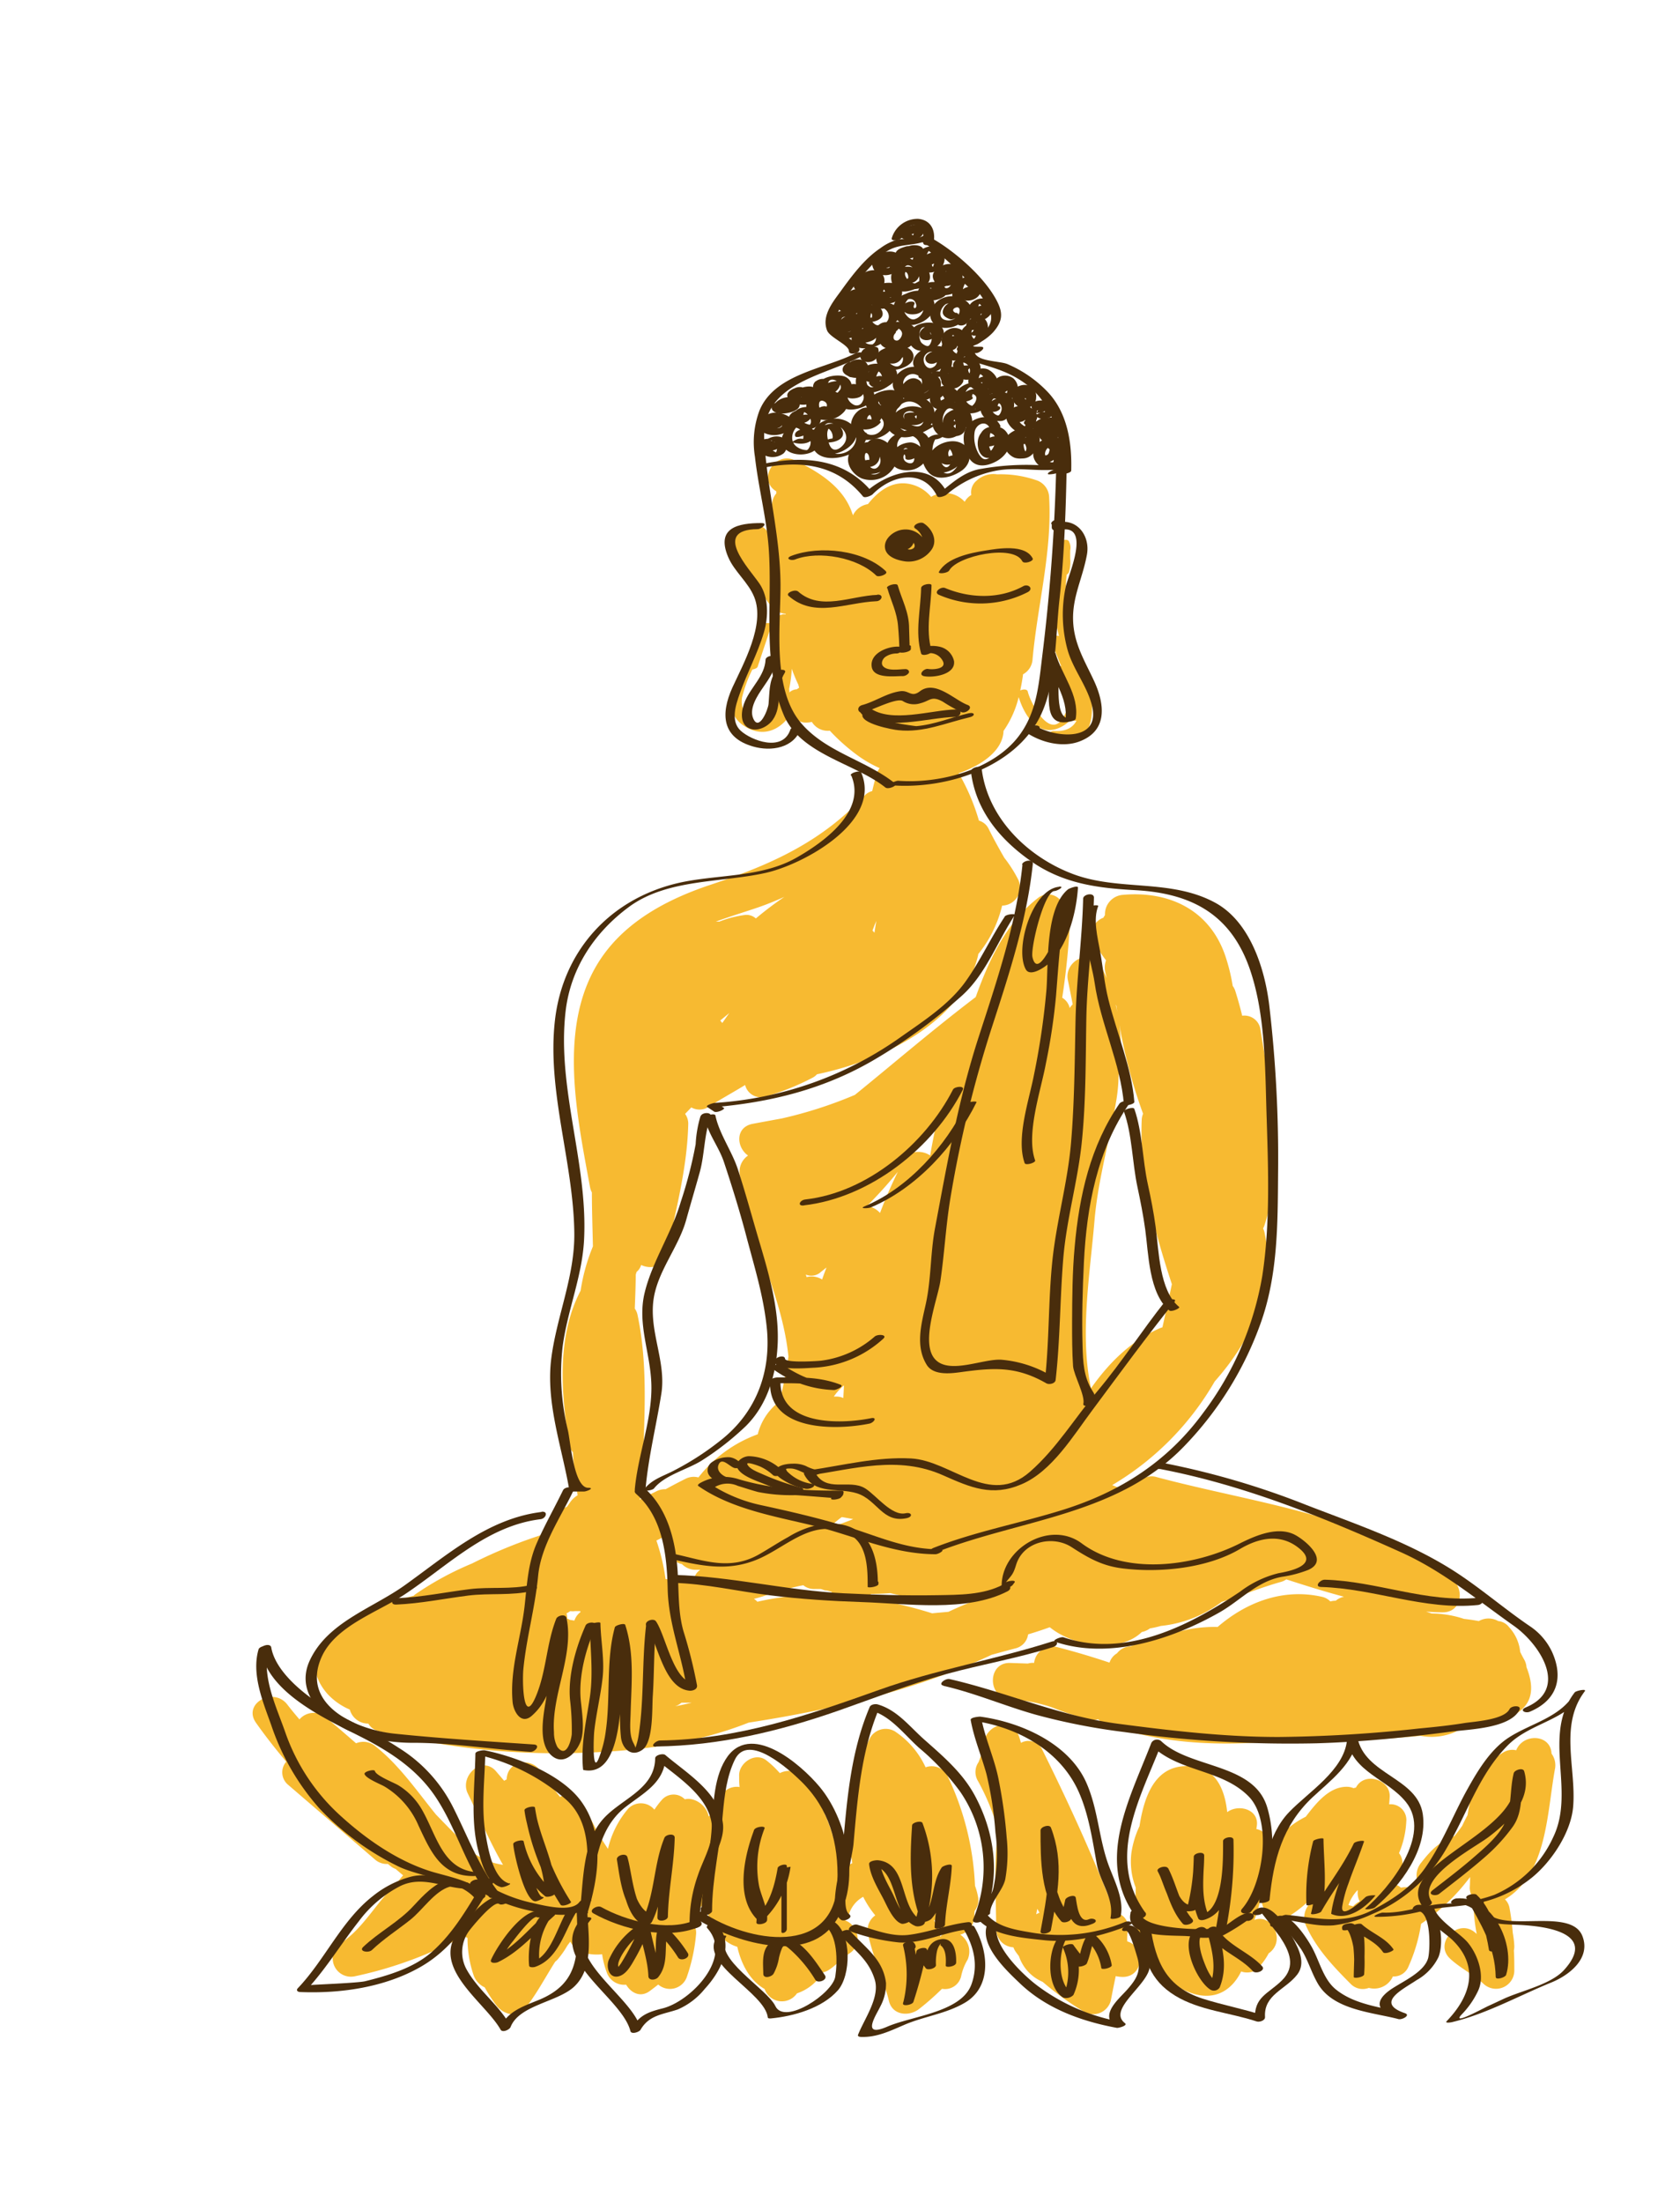 <svg id="layer1" xmlns="http://www.w3.org/2000/svg" viewBox="0 0 311.48 408.3"><defs><style>.cls-1{fill:#f7ba31;}.cls-2{fill:#492d0c;}</style></defs><path class="cls-1" d="M64.85,316.84a3.54,3.54,0,0,0,3.44,2.6,3,3,0,0,0,1.92,1.4,134.87,134.87,0,0,0,38,4c10.31-.3,20.93-1.75,30.59-5.58,15.14-2.34,30.4-5.84,44.37-12.25l.65-.31c1.47-.4,2.94-.81,4.43-1.2a3.08,3.08,0,0,0,2.36-2.57l.07-.05c1.33-.39,2.65-.83,3.95-1.3,4.79,3.84,13.16,4.71,17.06.89a3.89,3.89,0,0,0,1.53-.68,17.17,17.17,0,0,0,2-.45,22.33,22.33,0,0,0,11.27-4.45c3.66-1.17,7.23-2.66,11-3.71a3.3,3.3,0,0,0,1-.47c3.55,1.15,7.11,2.27,10.7,3.22a3.31,3.31,0,0,0-1.54.74,3.69,3.69,0,0,0-1,.13l0,0a3,3,0,0,0-1.47-.84c-7.15-1.65-14,.88-19.43,5.57a25.14,25.14,0,0,0-9.44,1.59,28.81,28.81,0,0,0-6.7,2,3.34,3.34,0,0,0-2.52,1.3,3.09,3.09,0,0,0-1.38,1.72q-4.83-1.62-9.79-2.9a3.42,3.42,0,0,0-4.19,2.95,3.21,3.21,0,0,0-1.15.12l-3.25-.11c-4.33-.18-4.31,6.54,0,6.72a30.4,30.4,0,0,1,7.8,1.54,48.09,48.09,0,0,0,6.7,2.18,3.32,3.32,0,0,0,1.78,0,3.86,3.86,0,0,0,1.3.81c11,4.14,23.59,4.33,35.4,2.82a3.55,3.55,0,0,0,1.67.38,202.52,202.52,0,0,0,21.41-.95,10.85,10.85,0,0,0,7-1,69,69,0,0,0,8.5-2.13c5.57-1.82,5.68-5.65,4.13-9.58a3.38,3.38,0,0,0-.4-1.37c-.29-.5-.54-1-.77-1.47a7.88,7.88,0,0,0-2.07-4.59,2.82,2.82,0,0,0-2-1.12,3.62,3.62,0,0,0-3.6,0c-.95-.18-1.89-.31-2.76-.41a19.44,19.44,0,0,0-6-1c-.32-.12-.66-.22-1-.34,1,.07,2,.12,3,.13,3.64.05,4.19-4.38,1.7-6.26-15.63-11.74-36.33-13.89-54.69-18.81a3.07,3.07,0,0,0-2.94.63,3.18,3.18,0,0,0-3.11,1.79c-.72-.32-1.44-.63-2.17-.93a53.22,53.22,0,0,0,19-19.21c6.77-7.64,11.4-17.25,9.23-27.66a2.73,2.73,0,0,0-.26-.69,4,4,0,0,0,.26-.6c3.87-11.89,1.12-24.43-.77-36.42a3,3,0,0,0-3.36-2.41c-.37-1.51-.78-3-1.26-4.52a3,3,0,0,0-.5-1,34.67,34.67,0,0,0-1.4-5.66c-2.93-8.47-10.44-12-19-11.22a3.58,3.58,0,0,0-3.28,3.74,5.09,5.09,0,0,0-.3.5,3.16,3.16,0,0,0-1.63,4.66,27.8,27.8,0,0,0,2.12,3.24,3.79,3.79,0,0,0-.15,2.12c.08.39.18.78.28,1.17-.33-.74-.68-1.49-1.06-2.22-1.86-3.53-6.88-1-6.14,2.59.31,1.52.61,3,.89,4.49a3.41,3.41,0,0,0-.55.69,3,3,0,0,0-1.39-1.92,138.21,138.21,0,0,0,1.48-14.93,3,3,0,0,0-1.54-2.77,3,3,0,0,0-4.28-.9c-5.92,4.51-9.14,11.34-11.7,18.48-7.65,5.8-14.94,12.07-22.4,18.13a79.61,79.61,0,0,1-13.57,4.37c-1.81.33-3.61.66-5.41,1-3.25.64-3,4.35-.83,5.87a3.6,3.6,0,0,0-1.51,3.65c1.66,11.58,7.83,22,9,33.61q-.51,3.48-1.32,6.94a3.32,3.32,0,0,0-.08,1.2,10.89,10.89,0,0,0-4.29,6.26,24.51,24.51,0,0,0-11,8,3.34,3.34,0,0,0-2.35.23q-1.89.94-3.72,1.95a3.49,3.49,0,0,0-1.67.36c-1,.51-2.1,1-3.09,1.54l-.13.05a3,3,0,0,0,.57-1.77c.08-10.86,1.36-21.71-.89-32.45a3.11,3.11,0,0,0-.52-1.21c.08-2.09.17-4.18.18-6.27l.15-.52a2.53,2.53,0,0,0,.85-1.29c1.77.87,4.24.36,4.73-2,1.65-8,3.79-15.81,4-24a3.11,3.11,0,0,0-.58-2l1.15-1.2a3.09,3.09,0,0,0,3.16-.07c2.23-1.43,4.56-2.7,6.82-4.08a3,3,0,0,0,3.92,2.1,45.88,45.88,0,0,0,8.5-3.41,2.88,2.88,0,0,0,.9-.68c12.76-2.66,27.11-10,29.89-22.11l0-.15a22.46,22.46,0,0,0,4.44-9,3.37,3.37,0,0,0,2.89-5,24.79,24.79,0,0,0-2.49-3.87c-1-1.75-2-3.53-2.9-5.36a2.87,2.87,0,0,0-1.8-1.52,39.47,39.47,0,0,0-3.58-8.49l-.2-.28c3.89-1.33,8.21-4,8.34-7.86a18.58,18.58,0,0,0,2.81-6.27c1,3.31,3.56,7.51,7.61,5.66a6.22,6.22,0,0,0,2.22-1.69s0,0,0,.07c.08.31.48.39.89.33-.67,1.3-2,2.07-4.24,1.91-.56,0-2,1-.9,1.14.08,0,.14.47.22.48v.46h0c11.15,2,7.87-10.83,5.08-17.45,0-.1-.12-.4-.21-.45-.55-1.86-1.09-3.83-1.53-5.71a22.34,22.34,0,0,1-.22-7.46.87.87,0,0,0,.43-.51,7,7,0,0,0,.2-2.46c0-.5,0-1,0-1.5a2.31,2.31,0,0,0-.21-1.6c-.07-.35-.54-.42-1-.32s-.87.31-.87.66a37.17,37.17,0,0,1-.46,5,.67.67,0,0,0-.31.42,31.16,31.16,0,0,0,.77,11.71c-.62-.23-1.75.19-1.53.75.64,1.59,1.27,3.18,1.91,4.78-.26.15-.43.37-.37.61.55,2.19,1.09,4.37,1.64,6.55a6.67,6.67,0,0,1-.44,1.58c-2.48,5.89-6.53-1.89-7-4-.12-.45-.88-.44-1.39-.18.21-1,.38-1.95.52-3a3.4,3.4,0,0,0,1.76-2.77c.9-10,3.64-19.86,3.08-30a3.44,3.44,0,0,0-2.47-3.23,20.21,20.21,0,0,0-7.17-1.06,4.58,4.58,0,0,0-3.79,1.15,2.78,2.78,0,0,0-1,2.67A3.3,3.3,0,0,0,178.86,93a4.93,4.93,0,0,0-6.22-.91,7,7,0,0,0-4.56-2.48c-3-.34-5.39,1.58-7.16,3.82a3.72,3.72,0,0,0-2.79,2.1c0-.15-.09-.3-.14-.45-1.63-4.83-6.2-7.63-10.53-9.73-3.8-1.85-7.13,3.57-3.53,5.71,0,.12,0,.26,0,.39a3.06,3.06,0,0,0-.76,2.18q0,1.76.15,3.48a3.51,3.51,0,0,0-.87,1.69,3,3,0,0,0-3.61-1.44c-2.52-.5-5.43,2.11-3.68,4.9s3.31,5.43,5.91,7.6l.07,0c.56.79,1.13,1.57,1.71,2.35a3.8,3.8,0,0,0,2.81,1.54.53.53,0,0,1,0,.13c-.51-.17-1.59.24-1.59.74,0,4.49.05,9,.37,13.45a18.7,18.7,0,0,1-2.61,6.31.25.25,0,0,0-.06.17l-.45,0a4.64,4.64,0,0,1-3.74-5.29,25.07,25.07,0,0,1,1.91-5.18c.45-.07.95-.28,1-.57l2.31-6.93c0-.13,0-.22-.15-.28.06-.16.1-.32.15-.49.21-.66-1.62-.25-1.85.25-1.19,2.55-2.12,5.21-3.22,7.8-1.93,3.72-3.68,8.16.25,10.69,3.62,2.33,6.87.61,8.72-2.35a3,3,0,0,0,2.87,1.72,4,4,0,0,0,.95-.13h0a3.44,3.44,0,0,0,3.33,1.63A36.65,36.65,0,0,0,159,140a22.66,22.66,0,0,0,4.09,2.36,3.49,3.49,0,0,0-.59,1.19c-.28,1-.54,2-.79,3.06a3,3,0,0,0-1.43.85c-8.13,8.71-17.47,12.82-28.55,16.52-7.24,2.41-14.48,6.08-19.25,12.2-9.54,12.23-5.63,29.9-3.09,43.82a3.53,3.53,0,0,0,.35,1c0,3.32.12,6.65.19,10a35,35,0,0,0-2.28,8.2c-4.5,8.56-3.61,19.18-2.11,28.55a2.68,2.68,0,0,0,.68,1.4,63.11,63.11,0,0,0,.86,7.83c0,.06,0,.11,0,.16a4.1,4.1,0,0,0-1.24,1.1c-.25.34-.48.69-.72,1a3.76,3.76,0,0,0-1.59,1.28,18.17,18.17,0,0,0-2,3.6,90.27,90.27,0,0,0-14,5.64,57.16,57.16,0,0,0-10.53,5.72c-.12.09-.22.18-.33.28-2.2.55-4.38,1.16-6.5,1.87-6.76,2.28-16,8.71-9.5,16.26A12.08,12.08,0,0,0,64.85,316.84Zm82.9-189.09a2.2,2.2,0,0,0-1.31.5l-.08.12c0-.22,0-.44-.05-.66a25.09,25.09,0,0,0,.49-3.77,27.82,27.82,0,0,0,1.24,3c0,.17.09.34.13.52A2.52,2.52,0,0,0,147.75,127.75Zm14.42,43.64.31-.72c-.13.74-.25,1.47-.35,2.2a3.51,3.51,0,0,0-.37-.4ZM133.91,189.6a3.32,3.32,0,0,0-.38-.46l1.7-1.4C134.77,188.36,134.34,189,133.91,189.6Zm6.33-21.32c1.78-.6,3.5-1.3,5.19-2.06a61.72,61.72,0,0,0-5.29,4,2.58,2.58,0,0,0-2.07-.64,19.93,19.93,0,0,0-4.69,1.22h-.66C135.23,169.89,137.78,169.11,140.24,168.28ZM106.5,300.35l-.86-.14a2.39,2.39,0,0,0-.48-.24,4,4,0,0,0-.12-1,.2.2,0,0,0,.08,0c.22-.12.42-.25.62-.38a3.23,3.23,0,0,0,.88,0l.92,0,.12.16A3.14,3.14,0,0,0,106.5,300.35Zm18.22,16,.39-.1a3.22,3.22,0,0,0,1.23-.68l1.9,0C127.07,315.84,125.9,316.1,124.72,316.32Zm33.47-34.81a46.71,46.71,0,0,1-4.48,1.57c.74-.68,1.52-1.32,2.33-1.93h.16Zm-17.75,15.34a3.2,3.2,0,0,0-.65-.56,29.13,29.13,0,0,0,3.48-1.1l.76-.32c1.45-.32,2.89-.67,4.34-1,.19,0,.38-.1.58-.09a3.12,3.12,0,0,0,2.2.68h.9c.36,0,.72.27,1.08.27s.66.19,1,.22c.1.14.2.33.29.48a1.49,1.49,0,0,0,.15.2A50.38,50.38,0,0,0,140.44,296.85ZM172.82,299A77,77,0,0,0,161,296.26a2.61,2.61,0,0,0,.46-.85c1.2,0,2.4-.05,3.6-.15a49.39,49.39,0,0,0,16.05,1.22c-1.78.68-3.54,1.43-5.26,2.24C174.83,298.82,173.82,298.9,172.82,299Zm45.77-8.73-1,.18c0-.1,0-.19-.05-.28ZM207,186.52c.05.36.11.71.16,1.06-.09-.46-.18-.93-.3-1.38C206.91,186.3,207,186.42,207,186.52Zm-4.08,39.74c.64-7.58,2.85-15.06,4.09-22.57a30.8,30.8,0,0,0,.38-4.49,3.31,3.31,0,0,0,.23-.9,36.23,36.23,0,0,0-.08-8.4,93.71,93.71,0,0,0,4.39,16.51,3.39,3.39,0,0,0-.25,1.12C211.24,218,214,228.09,217.27,238c-.56,2.67-1.16,5.34-1.75,8a4,4,0,0,0-.63.23c-5.3,2.36-9.33,6.41-12.62,11.07C200.15,247.32,202.1,236.05,202.92,226.26Zm-30.15-16.35a3.67,3.67,0,0,0,.69-1c-.37,1.79-.72,3.54-1,5.24a4,4,0,0,0-2.94-.6C170.55,212.31,171.63,211.08,172.77,209.91Zm-6.31,7.26c-1.21,2.49-2.31,5-3.3,7.63a4,4,0,0,0-2.42-1.29A82.4,82.4,0,0,0,166.46,217.17Zm-10,39.62c0,.77-.08,1.54-.1,2.31a3.12,3.12,0,0,0-1.32-.27l-.45,0A11.16,11.16,0,0,1,156.42,256.79Zm-4.34-21c.38-.29.75-.59,1.12-.89-.29.74-.56,1.49-.82,2.23a3.68,3.68,0,0,0-2.87-.44l-.15-.47A2.6,2.6,0,0,0,152.08,235.84Zm-28,48.41a4.35,4.35,0,0,0,.24,1,3.14,3.14,0,0,0,2.08,4.68,3.51,3.51,0,0,0,2.4,1.05c.34,0,.66,0,1,0a2.7,2.7,0,0,0-1.22,2.43c-1.73-.28-3.47-.52-5.22-.71a38,38,0,0,0-1.7-7.14C122.51,285.12,123.32,284.71,124.11,284.25Z"/><path class="cls-1" d="M180.77,349.5A52.2,52.2,0,0,0,175.61,329a3.31,3.31,0,0,0-4-1.46,16,16,0,0,0-5.71-6.67,3.36,3.36,0,0,0-4.59,1.21,38.77,38.77,0,0,0-3.29,23.22,20.16,20.16,0,0,0-2.49,1.43c-.27-6-2.67-11.62-6.12-17a3.88,3.88,0,0,0-4.83-1.11,18,18,0,0,0-2.54-2.4c-2.08-1.55-5.1.55-5,2.9,0,.69,0,1.38.09,2.08a3.32,3.32,0,0,0-3.82,2.71,2.75,2.75,0,0,0-1.2,1.21c-.2.45-.38.94-.56,1.47h-.17c-.37-2-2.61-3.56-4.41-3.12a2.9,2.9,0,0,0-4.34.2,14.93,14.93,0,0,0-1.3,1.72,3.26,3.26,0,0,0-4.86-.18,17.54,17.54,0,0,0-3.75,7.44q-1.14-1.67-2.13-3.42a44.14,44.14,0,0,0-2.7-4.88,3.24,3.24,0,0,0-4.06-1.33c-1.25-1.59-2.5-3.18-3.64-4.82-1.81-2.62-6.16-1.85-6.25,1.59a3,3,0,0,0-.47.25L92,328.32c-2.6-3.09-6.85.83-5.27,4.07,2.18,4.47,4.08,9,6.53,13.22a12.33,12.33,0,0,1-5.5-2.21,3.19,3.19,0,0,0-.38-.46c-2.21-2.21-4.41-4.42-6.57-6.67-3.54-4.38-6.75-9.07-11.13-12.57a3.46,3.46,0,0,0-3.66-.61c-1.85-1.61-3.7-3.21-5.58-4.78a3.47,3.47,0,0,0-4.92.35c-.77-.9-1.53-1.81-2.25-2.75-2.57-3.34-8.35-.2-5.8,3.39,1.76,2.49,3.64,4.88,5.6,7.2a3,3,0,0,0,.31,4.25L69.5,344.61a3.3,3.3,0,0,0,2.42.84l.56.46a3.24,3.24,0,0,0,.87.47l1.39,1.19a12.33,12.33,0,0,0-1.26,1.6c-3.65,3.27-5.85,7.92-10.23,10.95a3.38,3.38,0,0,0,2.59,6.14A75.09,75.09,0,0,0,86,358.83a2.39,2.39,0,0,1,.32.16,2.92,2.92,0,0,0,.36.17,21.09,21.09,0,0,0,1.18,7.06,3.89,3.89,0,0,0,2,2.1,28.89,28.89,0,0,0,2.15,3.32c1.17,1.56,3.78,2.53,5.28.68,2.12-2.61,3.77-5.8,5.65-8.76a2.86,2.86,0,0,0,.51-.48,16.73,16.73,0,0,0,1.74-2.5c.18-.25.36-.49.55-.73a4.41,4.41,0,0,0,3.18,2.23,9.27,9.27,0,0,0,2.72.11,16.05,16.05,0,0,0,.82,3.26,3.42,3.42,0,0,0,3.63,2.38c.89,1.51,2.65,2.46,4.38,1.17.54-.4,1.06-.8,1.57-1.2a3.32,3.32,0,0,0,5.36-1.58,32.74,32.74,0,0,0,1.66-7.82,2.8,2.8,0,0,0-.81-2.19,18.56,18.56,0,0,0,1.32-2.39,3,3,0,0,0,1-1.73c.82,4.2,2.71,7.69,6.13,8.72.73,3.19,2.3,6.24,5.06,7.82a3.39,3.39,0,0,0,6,.81,9,9,0,0,0,4.82-3.9,3,3,0,0,0,1-.39c1.42-.88,2.45-2.21,3.85-3.08,2.72-1.69,1.56-5.33-.72-6.15a3.21,3.21,0,0,0,.72-1.24,5.6,5.6,0,0,1,2.61-3.14,17.39,17.39,0,0,0,2.24,3.44,3.32,3.32,0,0,0-1.32,3.54c.87,4.25,2.84,8.12,3.85,12.32.65,2.7,3.75,2.94,5.61,1.48a48.8,48.8,0,0,0,4.23-3.73,3.07,3.07,0,0,0,3.56-2.37,9.91,9.91,0,0,1,1.2-3.05,3.76,3.76,0,0,0-1.38-4.62,3.55,3.55,0,0,0,2.61-3.23c0-.39,0-.77.07-1.16a3.28,3.28,0,0,0,.58-2.81C181.18,350.74,181,350.12,180.77,349.5Zm-6.43,9.44a8.65,8.65,0,0,0-1.16-3l.06-.11A21.17,21.17,0,0,0,175,357.7a4.14,4.14,0,0,0,.54.42A2.86,2.86,0,0,0,174.34,358.94Z"/><path class="cls-1" d="M209,359.81a10.6,10.6,0,0,1,.12-2.18,2.72,2.72,0,0,0-2.41-3.15l0-.05c-4-10.24-8.53-20.22-13.42-30.05a2.84,2.84,0,0,0-4-1.37c-.09-.3-.17-.61-.26-.91-1.16-3.88-6.14-2.7-6.6.89a15.87,15.87,0,0,1-1,3.6,3.2,3.2,0,0,0-.11,3.49,42.45,42.45,0,0,1,3.73,9.12c-.82,6.1-.39,12.27-.34,18.43a3.34,3.34,0,0,0,3.18,3.27,3.3,3.3,0,0,0,.36.73c.21.32.45.62.67.92a7.88,7.88,0,0,0,4.39,4.75,55.43,55.43,0,0,0,7.69,5.55,3.38,3.38,0,0,0,4.93-2c.31-1.54.6-3.08.93-4.61a6.67,6.67,0,0,0,1.22.15C212.11,366.46,212.4,360.77,209,359.81Zm-16.88-5.05c.06-.33.13-.67.2-1l.41.73A6.65,6.65,0,0,0,192.16,354.76Z"/><path class="cls-1" d="M287.66,325c-.16-3.65-5.28-3.8-6.55-.62a3.16,3.16,0,0,0-2.34.37c-4.38,2.63-6,7-6.68,11.65-.36.67-.7,1.35-1,2-.46.66-.94,1.29-1.45,1.9-2.72,1.08-4.11,2.3-6.17,4.95a3.71,3.71,0,0,0-.68,3.42c-.46.41-.94.8-1.44,1.18a3.65,3.65,0,0,0-1.61,0,3.23,3.23,0,0,0-.78-.5c.27-1.06.51-2.11.88-3.14a2.85,2.85,0,0,0-.46-2.76,16.85,16.85,0,0,0,1.35-5.83,2.91,2.91,0,0,0-3.18-3.22c.05-.46.08-.93.11-1.4.14-3.28-4.76-4.68-6.26-1.7v0a3.15,3.15,0,0,0-.44.11,3.24,3.24,0,0,0-1.27-.26c-3.27,0-5.65,3-7.6,5.55a16.4,16.4,0,0,0-6.69,6.08q-.06-.71-.18-1.47a2.77,2.77,0,0,0-2.27-2.32c0-.21.06-.42.08-.63.38-3.09-3.45-4.05-5.5-2.51-.53-5.07-2.75-9.06-8.39-8.49-5,.5-7,5.39-7.87,11.09a17.59,17.59,0,0,0-1.51,5,13.27,13.27,0,0,0,.81,6.39,49.1,49.1,0,0,1-.3,5.35,3.74,3.74,0,0,0,2.33,4,12.39,12.39,0,0,0,8.88,10.38c4.19,1.15,7.07-1,8.64-4.19a3.31,3.31,0,0,0,2.79-.28,12.42,12.42,0,0,0,2.31-3.08c3.28-2.28.61-7.46-2.65-6.19a24.59,24.59,0,0,0,1.25-4.51c.16-.36.3-.7.44-1.05a3.05,3.05,0,0,0,.13.32c-.08.24-.17.47-.26.71-1,2.79,2.53,5.32,4.94,3.79a23.39,23.39,0,0,0,3.55-2.77l.41-.1.2.05-.06.23a3.75,3.75,0,0,0-1,4.47c1.92,4.19,5,7.45,8.22,10.68a3.13,3.13,0,0,0,3.4.77,3.8,3.8,0,0,0,4.46-2.12,2.91,2.91,0,0,0,2.8-1.64,30.67,30.67,0,0,0,2.43-8.12,37.2,37.2,0,0,0,9.08-8.67q0,1-.06,2a3.51,3.51,0,0,0,1.37,2.7,2.9,2.9,0,0,0-.6,1.92,32.68,32.68,0,0,0,.52,3.94l-.18-.16c-3.17-2.93-7.93,1.8-4.74,4.75,1.89,1.76,4.27,2.88,6.15,4.62a3.39,3.39,0,0,0,5.74-2.37c0-1.27,0-2.52-.08-3.77a3.78,3.78,0,0,0,.08-.85,18.2,18.2,0,0,0-.29-2.45,45.24,45.24,0,0,0-.6-4.6,2.94,2.94,0,0,0-.84-1.59c7.88-4.73,7.76-16.07,9.3-24.34A3.66,3.66,0,0,0,287.66,325ZM250.89,353.3l-.88-.22a7.59,7.59,0,0,1,1.71-2.8c0,.14,0,.28,0,.42a3.28,3.28,0,0,0,.39,1.69A3.64,3.64,0,0,0,250.89,353.3Z"/><path class="cls-2" d="M173.13,44.74c.33-2.16-.62-4-2.93-4.18a5,5,0,0,0-4.86,3.57c-.23.7,1.72.45,1.94-.23.35-1.07,1.2-2.43,2.51-2.15s1.58,2.08,1.4,3.22c-.12.79,1.83.46,1.94-.23Z"/><path class="cls-2" d="M171.14,43.72c-1.36.75-3.47.36-5,.76A10.19,10.19,0,0,0,163.22,46c-3,2-5.36,5.22-7.44,8.1-1.47,2-3.48,4.52-2.43,7.16.53,1.31,4.05,2.67,4.05,3.81,0,.84,1.94.43,1.94-.23,0-1-1-1.47-1.72-2-3-1.93-3.12-4-1.2-7a41.21,41.21,0,0,1,7.33-8.74c2.62-2.31,5.8-1.22,8.6-2.76,1.14-.63-.57-1-1.21-.6Z"/><path class="cls-2" d="M170.84,44.79c3.4,1.9,6.12,4.77,8.84,7.51a16,16,0,0,1,3.89,5.52c1.2,3.17-3.2,5.46-5.3,6.7-.53.31-.44.92.18.92H181c.62,0,2.09-1.18.79-1.18-2.44,0-1.07-.16.33-1.05a9.84,9.84,0,0,0,2-1.62c1.76-2,1.91-3.52.69-5.85-2.3-4.43-7.87-9.26-12.14-11.64-.54-.3-2.21.47-1.81.69Z"/><path class="cls-2" d="M158.61,65.47c-5.65,2.91-15,3.8-17.8,10.62a16.73,16.73,0,0,0-.84,8.56c.63,5.64,2.1,11.11,2.54,16.81.78,10.22-1.29,21.28,2.78,31,3.11,7.4,13.15,8.94,18.87,13.49.53.42,2.31-.34,1.79-.75-5.43-4.33-12.71-5.74-17.35-11.1-5.51-6.34-3.86-18.07-3.89-25.75-.05-9.07-2.45-17.62-3-26.56C141,71,152.38,69.86,159.8,66c1.16-.59-.57-.88-1.19-.55Z"/><path class="cls-2" d="M165.27,145.54c10.06.79,22.94-3.22,27.64-12.89,2.94-6,2.78-14.76,3.5-21.32.93-8.46,1.23-17.28,1.37-25.79,0-.36-1.93-.08-1.94.52a355.49,355.49,0,0,1-2.66,36c-.61,5.13-1.06,10.07-4.27,14.33-4.82,6.4-14.94,8.89-22.4,8.31-.44,0-2.23.76-1.24.83Z"/><path class="cls-2" d="M178.71,65.59c.16,1.24,2,1.51,3,1.81,3.16.94,5.79,1.76,8.49,3.77,5.24,3.91,6.65,10.38,6.48,16.56,0,.29,1.92,0,1.93-.52.14-5.09-.66-10.56-4.26-14.46a22.44,22.44,0,0,0-7.49-5.24c-1.45-.67-6-.42-6.21-2.44-.05-.37-2,0-1.94.52Z"/><path class="cls-2" d="M141.91,86.61C149,85.29,155.32,86.31,160,92c.32.39,1.53-.13,1.79-.39,3.67-3.73,9.46-4.71,11.94.31.23.47,1.44,0,1.71-.2A19.79,19.79,0,0,1,185,87.18c3.58-.59,7,.16,10.59-.13-.55,0-2.1,1-.82.85a5,5,0,0,0,2.41-.79c.36-.21.2-.43-.13-.48a48.12,48.12,0,0,0-15,.24c-3.3.45-5.63,2.76-8.13,4.72l1.71-.2c-3.23-6.55-11.5-3.88-15.63.31l1.79-.39c-5-6.12-12.08-6.89-19.54-5.49-.8.15-1.69,1.05-.34.79Z"/><path class="cls-2" d="M167.36,100.45c.21-.13,1.31-.15.41-.23a1.66,1.66,0,0,0-.54.06c-.3.08-1,.43-.81.86.05.13.11,0,.18.14s.33.16.61.16h.42a1.08,1.08,0,0,1-.61-.16v.17c.07.37.59.46.87.45a2,2,0,0,0,1.58-2.23.64.64,0,0,0-.62-.38,1.62,1.62,0,0,0-1.08.32l1.2-.22c-1.32-.38-3.14,0-3.37,1.59s1.8,2.31,3.12,2.18,3.44-1.32,2.67-3a4,4,0,0,0-4-2c-1.61.16-3.52,1.61-3.31,3.36s2.44,2.35,3.77,2.53a5.2,5.2,0,0,0,4.94-2.29c1.07-1.71,0-3.8-1.55-4.78-.65-.42-2.38.48-1.5,1,1.84,1.2,2.14,4.39-.55,4.73-1.58.2-4.45-1.45-2.5-3,1.29-1,3.88,1.38,2.5,2a1.11,1.11,0,0,1-1.64-1,.72.72,0,0,1,.11-.35c-.07.13-.3,0,0,.1a1.66,1.66,0,0,0,1.48-.21l-1,.26h0l-.61-.39a3.85,3.85,0,0,1-.32.75c.3-.14.6-.52.9-.52h0c.29,0,.58.37.87.5a.22.22,0,0,1,0-.08.68.68,0,0,0-.62-.42h-.42c.21,0,.41.35.62.48a1.54,1.54,0,0,1-.17-.34c-.27.29-.54.6-.81.88,0,0,0,0,0,0l-.91-.07a1.89,1.89,0,0,0,1.94-.16c.32-.21.52-.68.12-.92a1.35,1.35,0,0,0-1.37.14Z"/><path class="cls-2" d="M176,105.71c1.48-2.68,11.9-4.92,13.54-1.69.3.59,2.16,0,1.93-.51-1.39-2.75-6.5-1.84-8.87-1.46-2.68.43-7.07,1.31-8.52,3.94-.23.44,1.62.27,1.92-.28Z"/><path class="cls-2" d="M164.29,105.91c-4.14-4-12.35-4.88-17.56-2.89-1.27.48-.09,1,.73.65,4.38-1.67,11.6-.34,15,3,.44.42,2.25-.3,1.81-.72Z"/><path class="cls-2" d="M141.2,96.94c-4.3,0-8.49.82-6.22,6.24,1.16,2.78,3.75,4.68,4.88,7.53,2,5.06-2,12.23-4.07,16.71-2.25,5-1.88,9.27,3.79,10.92,3.4,1,7.67.3,8.9-3.36.23-.68-1.71-.42-1.94.24-1.43,4.26-7.26,2-9.21.21s-.9-4.82-.19-6.83c1.35-3.88,3.33-7.45,4.5-11.43.84-2.85.9-6.46-.83-9-1.9-2.8-8.9-10-.36-10.1.74,0,2.05-1.13.75-1.12Z"/><path class="cls-2" d="M141.94,122.25c-.15,3-2.63,5-3.79,7.65-.7,1.57-1.16,4.25.81,5.1,1.51.65,3.41-.33,4.3-1.57,1.89-2.64.53-6.07,2.23-8.72.53-.82-1.43-.7-1.81-.11-1.12,1.74-1,3.84-1.18,5.83-.09,1.11-1.81,5.28-2.87,2.67-.76-1.88.84-4.24,1.85-5.7,1.14-1.67,2.3-3.26,2.4-5.36.05-.87-1.9-.51-1.94.21Z"/><path class="cls-2" d="M195,97.15l0,.57c0,.61.71.73,1.16.6,6.5-1.78,1.85,8.41,1.44,10.39a24.81,24.81,0,0,0,.3,11.62c1,3.67,3.61,6.68,4.55,10.42,1.76,7-7.3,5.93-10.71,3.6-.27.43-.55,1.09-.82,1.09h.83c1.12,0,1.48-1,.17-1H191c-.54,0-1.55.75-.82,1.25,2.79,1.92,6.93,3,10.2,1.63,4.93-2,4.46-6.73,2.52-11-1.48-3.22-3.2-6-3.77-9.51-.84-5.36,1.47-9,2.39-14,.66-3.58-1.94-7-5.8-5.89l1.16.6,0-.57c.06-1-1.91-.75-2,.14Z"/><path class="cls-2" d="M193.75,121.57c1.14,4,4.46,7.76,3.77,12.12l1.15-.59c-3.47.75-2-7.39-2.57-9.12-.13-.41-2,.15-1.93.51,1,3-1.46,10.46,4.12,9.26.3-.06,1.09-.19,1.16-.58.69-4.35-2.63-8.13-3.76-12.12-.12-.4-2,.14-1.94.52Z"/><path class="cls-2" d="M174.1,110.25a19.3,19.3,0,0,0,16.45-.51c1.15-.63.1-1.62-.85-1.09-4.44,2.43-9.88,2.25-14.47.33-.79-.33-2.25.8-1.13,1.27Z"/><path class="cls-2" d="M162.66,110.25c-4.85.16-10.52,3.06-14.68-.62-.57-.5-2.39.26-1.78.8,4.76,4.21,10.68,1.23,16.24,1,1,0,1.55-1.27.22-1.23Z"/><path class="cls-2" d="M164.51,109c.71,2.44,1.81,4.51,2,7.1.13,1.55.24,3.13.24,4.69,0,.39,2.13.09,2.13-.52v-.51c0-.4-2-.09-2,.52v.51c0,.39,1.77.09,1.77-.52,0-1.29-.08-2.57-.1-3.85,0-2.94-1.31-5.2-2.11-7.94-.15-.51-2.11,0-2,.52Z"/><path class="cls-2" d="M170.78,109c-.09,4.06-1.15,8.11,0,12.11.17.61,2.1.08,1.93-.52-1.14-4-.08-8.06,0-12.11,0-.5-1.92-.18-1.93.52Z"/><path class="cls-2" d="M166.41,119.84c-2,0-5.21,1.31-4.78,3.79.37,2.16,4.1,1.68,5.58,1.67a1.44,1.44,0,0,0,1.27-.57c.21-.39-.19-.72-.57-.72-1.15,0-3.18.41-4.11-.46-.56-.52-.21-1.37.3-1.77a3.67,3.67,0,0,1,2.11-.67c1,0,1.53-1.31.2-1.27Z"/><path class="cls-2" d="M171.65,121.15a2.69,2.69,0,0,1,3.19,1.44c.65,1.45-2,1.53-2.76,1.39s-2,1.12-.68,1.35c1.7.3,5.8-.31,5.48-2.81a3.49,3.49,0,0,0-2.36-2.58,5.92,5.92,0,0,0-2.68-.14c-.42.07-1,.26-1.07.76s.52.65.88.59Z"/><path class="cls-2" d="M160.23,132c1.54-.42,6-2.73,7.14-2.08a3.88,3.88,0,0,0,3.3.41c1.82-.46,2-1.45,4.13-.29a27.74,27.74,0,0,0,3.49,1.95c.85.31,2.27-.91,1.11-1.34-2.46-.91-6-4.7-8.85-2.53-1.65,1.26-2-.3-3.74,0-2.48.38-4.53,1.89-6.95,2.55-1.19.33-.83,1.7.37,1.37Z"/><path class="cls-2" d="M159.71,132.31c4.56,3.29,12.25.67,17.37.56,1.1,0,1.5-1.42.18-1.39-4.59.09-12,2.62-16-.28-.68-.49-2.39.46-1.5,1.11Z"/><path class="cls-2" d="M159.92,132.33c-.59,1.75,5.65,2.93,6.65,3,4.65.5,8.75-1.35,13.21-2.4,1.15-.28.94-1-.2-.73-3.23.76-6.37,2.11-9.7,2.38-.12,0-8.57-1-8-2.59.16-.49-1.73-.24-1.92.31Z"/><path class="cls-2" d="M157.82,143.71c2.88,6.71-5.2,12.45-10.21,15.28-6.66,3.76-14.84,3-22.08,4.71-12.49,3-21.13,12.53-22.63,25.31-1.54,13.18,3.42,26.33,3.58,39.49.1,8-3.21,15.28-4.25,23.11-1.11,8.41,2,16.62,3.37,24.82,0,.19.44,0,.56,0h2.08c.56,0,2.11-.69.82-.69-2.63,0-3.27-8.36-3.75-10.57a44.32,44.32,0,0,1-1-15.56c.91-6.94,3.75-13.26,4-20.32.58-14.09-5.09-27.76-3.44-41.9.93-7.94,5.34-14.56,11.69-19.27,7.08-5.26,17.11-4.5,25.38-6.34,7.1-1.58,21.62-9.52,17.73-18.6-.22-.51-2.11.12-1.94.52Z"/><path class="cls-2" d="M129.88,206.85a21.62,21.62,0,0,0-.9,5.2,79.13,79.13,0,0,1-2.76,10.69c-1.69,5.8-5.28,11-6.7,16.85s1.12,11.2,1.25,17.12c.15,6.34-2.49,12.92-3.07,19.26-.09,1,1.88.71,2-.15.54-5.92,2-11.68,2.92-17.55s-2.27-11.43-1.46-17.36c.72-5.29,4.64-9.72,6.06-14.81.83-3,1.71-5.93,2.53-8.9.89-3.22.81-7.08,2-10.13.41-1-1.53-1-1.84-.22Z"/><path class="cls-2" d="M104.39,276.19c-1.6,3.3-3.42,6.48-4.88,9.83-1.63,3.72-1.8,7.69-2.25,11.67-.69,6-2.78,11.67-2.22,17.76.16,1.73,1.57,4.31,3.58,2.52,5-4.4,4.1-12,6.37-17.72l-1.9.14c1,4.35-1.14,10-1.81,14.27-.47,3-1.72,8.52,1.11,10.81,2.52,2,5-1.32,5.46-3.39s.07-4.66-.16-6.83c-.47-4.51.92-9.67,2.73-13.75.45-1-1.5-1-1.85-.24-1.81,4.08-3.28,9.23-2.89,13.72a46.28,46.28,0,0,1,.33,6.34c0,.59-.82,4.82-2.66,2.47a5.72,5.72,0,0,1-.64-2.74c-.49-6.95,3.78-14.38,2.32-21.18-.18-.83-1.66-.46-1.9.14-1.77,4.48-1.82,9.37-3.56,13.85-2.59,6.69-2.75-2.27-2.54-4.47.55-5.77,2.19-11.49,2.74-17.32.54-5.63,4.07-10.67,6.47-15.64.48-1-1.47-1-1.85-.24Z"/><path class="cls-2" d="M109.36,301.22c.08,4.49.66,8.87,0,13.33s-1.72,8.8-1.25,13.41a.18.18,0,0,0,.17.1c9.18,1.62,6.24-22,7.59-26.86l-1.91.44c2.23,6.73.48,13.42,1.16,20.26.21,2.17,1.94,3.86,4,2.38s1.75-7.79,1.91-10c.3-4.5.16-9.08.69-13.56,0-.21-1.87,0-1.93.52-.79,6.7-.35,13.5-1.36,20.19a12.4,12.4,0,0,1-.57,2.35c-.13.38.24.52-.45-.81-.8-1.52-.53-3.83-.49-5.47.15-5.55.73-11-1-16.36-.14-.4-1.82.08-1.92.44-1.67,6-.79,12.93-1.67,19.12a20.92,20.92,0,0,1-1.34,5.24c-1.24,3-.91-4.32-.81-5.14.38-3.37,1.21-6.67,1.56-10s-.36-6.76-.42-10c0-.29-1.94,0-1.93.52Z"/><path class="cls-2" d="M117.94,276.87c5,4.35,5.71,11.49,5.85,17.64.15,6.43,2.58,12.13,3.54,18.41l1.3-1c-3.78-.24-5.17-8.74-7-11.42-.49-.73-2.34,0-1.77.85,2.14,3.18,3.22,11.66,8.07,12,.55,0,1.4-.26,1.3-1a87,87,0,0,0-2.52-10.06c-1.07-3.81-.81-7.67-1.11-11.57-.42-5.46-1.94-11.28-6.2-15-.65-.57-2.33.37-1.49,1.11Z"/><path class="cls-2" d="M180,142.88c.84,7.17,5.25,12.56,11,16.62,6,4.25,12.38,5.09,19.53,5.48,10.61.59,17.87,4.64,21.32,15,2.84,8.53,2.7,18.47,3,27.36.3,9.6.65,19.57-.81,29.09a58.41,58.41,0,0,1-11,25.47c-6.61,9-15.34,14.58-25.9,17.9-8,2.51-16.2,4-24,7.05-1.27.49-.1,1.05.74.72,15.73-6.07,33.55-6.8,45.83-19.7a63.46,63.46,0,0,0,14-22.58c3.21-8.94,3.18-18.33,3.25-27.7a242.26,242.26,0,0,0-1.65-31.4c-.84-6.77-3.58-15.42-10.05-18.91-8.29-4.47-17.8-2.07-26.37-5.31-8.4-3.18-15.81-10.4-16.89-19.57-.07-.59-2-.17-1.93.52Z"/><path class="cls-2" d="M208.38,206c1.54,4.29,1.54,9.5,2.51,14,.56,2.63,1.07,5.2,1.44,7.87.62,4.46.67,11.82,4.46,15,.4.34,2.11-.42,1.82-.66-3.68-3-3.75-10.48-4.35-14.83-.36-2.66-.86-5.24-1.44-7.87-1-4.5-1-9.7-2.51-14-.17-.46-2.07.13-1.93.51Z"/><path class="cls-2" d="M216,241.21c-4.29,5.41-8,11.21-12.43,16.49-4.25,5-7.61,10.69-12.61,15.07-7.52,6.59-14.56-2.07-22.05-2.47-6.35-.33-12.48,1.25-18.72,2.17-.22,0-1.33.33-1.11.76,1.95,3.83,6.32,2.44,9.8,3.53,3.75,1.18,4.75,5.59,9.25,4.6,1.18-.26.92-1.16-.24-.9-2.57.56-5.47-3.36-7.46-4.6-3-1.88-7.32,1-9.42-3.15l-1.1.76c8.55-1.25,16.63-3.75,24.94-.05,5.14,2.28,9.1,4,14.53,1.67,5.64-2.38,9.65-9.07,13.14-13.73,5-6.72,10-13.57,15.27-20.14.51-.64-1.42-.47-1.79,0Z"/><path class="cls-2" d="M151.88,272.52a8,8,0,0,1-2.49-.83,5.58,5.58,0,0,0-2.42-.42c-.87,0-2.89.2-3.15,1.3-.2.86,1.2,1.62,1.76,1.95a11,11,0,0,0,3.83,1.41,2,2,0,0,0,1.36-.36c.32-.24.23-.49-.14-.55a8,8,0,0,1-4.74-2.38c0-.07-.23-.39-.14-.46-.23.2-.06.05.19,0a5,5,0,0,1,.95,0c1.32.18,2.4,1.15,3.77,1.21a2.1,2.1,0,0,0,1.36-.36c.3-.22.26-.52-.14-.54Z"/><path class="cls-2" d="M145.06,272.57a9.16,9.16,0,0,0-6.18-2.69c-1.22,0-2.92,1.19-2,2.48s3.35,2.08,4.85,2.68a51.19,51.19,0,0,0,5.65,1.87c.74.19,2.29-.9,1.15-1.19a45.55,45.55,0,0,1-7.28-2.56c-.81-.36-2.26-.89-2.68-1.75-.34-.68,2.31.35,2.4.4a9,9,0,0,1,2.34,1.57c.57.53,2.4-.24,1.78-.81Z"/><path class="cls-2" d="M137.86,271.35c-.4-.06-.81-.48-1.14-.69a3.16,3.16,0,0,0-1.39-.58,5.28,5.28,0,0,0-3.28.87,1.82,1.82,0,0,0-.81,1.95c.24.94,1.27,1.43,2.11,1.7a2.2,2.2,0,0,0,1.35-.25c.18-.09.64-.37.24-.5-1.13-.35-2.37-1.43-1.57-2.67.69-1,2.06.79,2.9.91a2.53,2.53,0,0,0,1.35-.25c.13-.06.69-.43.24-.49Z"/><path class="cls-2" d="M174.23,287.14c-6.38,0-11.23-2.35-17.15-4.17-5.2-1.61-10.86-2.91-16.18-4.06a27.89,27.89,0,0,1-8.34-3.32,4.6,4.6,0,0,1,4.23-.21c1.26.38,2.49.8,3.76,1.14a31.58,31.58,0,0,0,6.87.58c.59,0,6.72.51,6.73.5-.48.54,1.42.33,1.77-.07s.41-.37.49-.95c0-.3-.35-.31-.56-.31-6.57,0-12.49-.24-18.79-2.09a9,9,0,0,0-7.26.68c-.11.07-.59.37-.32.55,6.11,4.24,14,5.58,21.15,7.3,7.74,1.88,14.74,5.31,22.8,5.34.61,0,2.1-.91.8-.91Z"/><path class="cls-2" d="M189.57,160.25c-1.1,10.81-4.77,21.6-8.1,31.88-3.79,11.67-5.85,23.46-8.11,35.48-.89,4.71-.69,9.46-1.73,14.13-.82,3.71-1.94,7.73.17,11.18,1.2,2,4.33,1.65,6.19,1.4,6.14-.84,10.36-1.19,16,2.05.5.29,1.65.08,1.73-.62.84-7.42.8-14.89,1.4-22.34s2.7-14.42,3.45-21.74c.77-7.56.71-15.2.84-22.8s1.23-15,1.41-22.52c0-1-1.93-.63-2,.17-.18,7.53-1.25,15-1.41,22.53s-.19,15.21-.84,22.8c-.63,7.32-2.68,14.42-3.45,21.74s-.56,14.91-1.4,22.34l1.72-.62a21.59,21.59,0,0,0-9.81-3.31c-3.32-.2-9.36,2.65-12.08.1-3.11-2.91.29-11.22.81-14.73.74-5,1-10.14,1.83-15.2a220.27,220.27,0,0,1,7.78-32c3.14-9.68,6.48-19.91,7.52-30.08.09-.94-1.87-.63-2,.17Z"/><path class="cls-2" d="M196.39,164.35c-5,.42-8.32,11.46-6.21,15.3.77,1.41,3.22-.23,3.92-.8,3.84-3.18,5.46-9.69,5.76-14.35,0-.5-1.68.19-1.84.32-4.23,3.46-3.63,13.65-4,18.58a137.44,137.44,0,0,1-2.31,15.77c-.89,4.66-3.38,11.77-1.73,16.4.18.49,2.09-.09,1.94-.51-1.75-4.88,1.07-12.93,2-18a113.58,113.58,0,0,0,1.88-12.58c.3-3.75.55-7.49,1-11.22.35-2.61.68-6.78,2.89-8.59l-1.85.32a24.64,24.64,0,0,1-2.41,9.33c-.77,1.48-3.16,6.65-4,3.1-.41-1.7,2.13-12.12,4.05-12.28.53,0,2.1-.92.83-.82Z"/><path class="cls-2" d="M186.25,169.94c-2.61,3.94-4.56,8.27-7.33,12.11-3,4.12-7.62,7.13-11.71,10a66.85,66.85,0,0,1-34.75,12.36c-.14,0-1.78.45-1.32.76l1.26.84c.48.32,2.15-.46,1.81-.68l-1.25-.84-1.32.77c11.11-.88,21.41-3.41,31.05-9.21a99.65,99.65,0,0,0,15.81-11.66c4.35-4,6.47-10,9.66-14.81.18-.28-1.59-.18-1.91.32Z"/><path class="cls-2" d="M201.71,168.28c-1.6,4.05.64,9.74,1.24,13.87,1.09,7.58,4.83,15,5.43,22.56,0,.33,2,0,1.93-.52-.49-6.25-3.3-12.89-4.82-19-.73-2.93-1-6-1.55-9-.45-2.51-1.31-5.78-.33-8.26.12-.31-1.71-.13-1.9.35Z"/><path class="cls-2" d="M207.61,204.45c-5.46,7.92-7.51,17.13-8.36,26.59-.43,4.7-.46,9.43-.48,14.14,0,2.67,0,5.32.18,8,.13,1.67,2.27,5.42,1.91,7-.16.68,1.78.37,1.93-.26.22-1,.38-1.19-.23-2.12-1.66-2.58-1.77-5.42-1.85-8.41-.15-5.13,0-10.3.25-15.42.51-10.35,2.46-20.81,8.44-29.48.49-.71-1.45-.51-1.79,0Z"/><path class="cls-2" d="M130.67,207.22c.59,2.89,2.61,5.33,3.55,8.14,1.45,4.36,2.81,8.73,4,13.17,1.57,6.05,3.45,11.85,4,18.14.62,7.72-2,14.77-8,19.78a52,52,0,0,1-9.28,6.1c-2,1.05-4,1.58-5.45,3.39-.44.55,1.45.31,1.77-.09,2-2.51,6.34-3.53,9-5.26a52.18,52.18,0,0,0,8-6.27c4.12-4.07,5.7-9.78,5.93-15.4.26-6.62-1.77-13.29-3.63-19.56-1.24-4.22-2.39-8.45-3.75-12.63-1.1-3.39-3.47-6.6-4.17-10-.1-.49-2,0-1.93.52Z"/><path class="cls-2" d="M149.06,223.39C161.28,222,173,212.76,178.49,202c.44-.85-1.5-.65-1.8-.07-5.14,10.05-15.94,19.1-27.38,20.37-1,.1-1.59,1.26-.25,1.11Z"/><path class="cls-2" d="M161.43,223.78c8.47-3.55,15.61-11.37,19.62-19.5.12-.26-1.67-.13-1.9.35-3.86,7.81-10.68,15.51-18.82,18.93-1.17.49.66.4,1.1.22Z"/><path class="cls-2" d="M143.62,252.34c.13,1.8,6.11,1.18,7.36,1.14a20.62,20.62,0,0,0,12.78-5.37c.85-.78-1-.9-1.58-.41a18.62,18.62,0,0,1-9.88,4.47c-.51.08-6.69.48-6.75-.35s-2-.3-1.93.52Z"/><path class="cls-2" d="M143.4,253.79a20.27,20.27,0,0,0,11.25,3.83c.29,0,2-.66,1.15-1-3.83-1.48-7.62-1.37-11.67-1.33-.33,0-1.32.18-1.34.66-.48,9.29,12,9.18,18.37,7.9.88-.17,1.6-1.29.27-1-5.79,1.16-17.15,1.35-16.72-7.14l-1.34.66c3.75,0,7.32-.2,10.89,1.18l1.15-1c-4.07-.1-7.14-1.51-10.47-3.69-.5-.33-2.3.42-1.54.91Z"/><path class="cls-2" d="M100.39,280.22c-9.93,1.22-17.53,8-25.36,13.59-6,4.29-14.35,6.83-17.63,14-3,6.6,3.73,11.86,9.16,13.7A34.36,34.36,0,0,0,77.08,323c7.06.06,14.16,1.2,21.21,1.68.92.06,2-1.28.68-1.37-8.58-.58-17.24-1.11-25.79-2C66.12,320.6,55.57,316,59.67,307c2.64-5.73,10.44-8.22,15.37-11.51,8-5.32,15.22-12.71,25.17-13.93,1.05-.13,1.5-1.54.18-1.38Z"/><path class="cls-2" d="M73.44,297.38c4.48-.18,8.93-1.11,13.37-1.67,4-.5,8,.07,12-.88,1.19-.29.89-1.38-.29-1.1-3.66.9-7.67.32-11.43.79-4.44.55-8.92,1.49-13.37,1.67-1,0-1.56,1.24-.24,1.19Z"/><path class="cls-2" d="M124.87,293.36c6,.15,11.89,1.56,17.86,2.3,5.68.71,11.41,1.07,17.13,1.26,8.18.27,19.35,1.93,26.94-2,1.17-.61.13-1.74-.87-1.22-3.68,1.92-8.14,1.87-12.2,1.94-5.76.1-11.53-.07-17.28-.35-10.55-.5-20.91-3.14-31.43-3.4-1.13,0-1.45,1.47-.15,1.5Z"/><path class="cls-2" d="M186.32,293.48c1.22-1.6,1.46-1.47,2.07-3.46,1.34-4.4,6.9-5.52,10.33-3.26,3.09,2,5.61,3.44,9.35,3.91,6.9.87,15.75,0,21.81-3.58,3.54-2.1,7.64-3,11.15,0s-1.89,4.11-4,4.48A19.46,19.46,0,0,0,229.9,295c-9.34,6.27-21.17,12.36-32.72,8.45-.49-.16-2.24.59-1.57.82,10,3.39,21.71-.45,30.51-5.45,3.88-2.21,6.93-5.74,11.53-6.58a22,22,0,0,0,4.87-1.27c3.9-1.69-.16-5.21-2.22-6.4-3.22-1.85-7.45,0-10.37,1.45-8.5,4.31-21.27,6.05-29.4,0-5.9-4.37-14.92,1-14.82,8a.27.27,0,0,0,.18.15l.17.06a1.8,1.8,0,0,0,1.66-.44l.36-.48c.45-.58-1.45-.33-1.76.08Z"/><path class="cls-2" d="M121.66,323.68c11.66-.14,22.84-2.82,33.81-6.65,6.66-2.33,13.21-4.91,20-6.78,6.57-1.8,13.27-2.93,19.78-5,1.13-.36.88-1.4-.28-1-10.57,3.38-21.47,5.18-31.95,8.93-13.3,4.76-26.36,9.21-40.66,9.39-.75,0-2,1.17-.73,1.15Z"/><path class="cls-2" d="M160.92,293.7v.36c0,.28,1.84,0,1.84-.52,0-6.73-2.5-11.71-9.95-11.13a17.53,17.53,0,0,0-6.68,2.46c-1.83,1-3.58,2.17-5.39,3.2-5.37,3.07-10.25,1.13-15.41,0-.44-.1-2.11.61-1.59.72,6.18,1.36,11.24,2.68,17.19,0,5.33-2.43,10.1-7.64,16.54-4.4,3.39,1.71,3.4,6.51,3.4,9.69,0,.28,2,0,2-.52v-.36c0-.28-2,0-2,.52Z"/><path class="cls-2" d="M215,272.24c15.54,2.95,30.45,9,44.83,15.48,7.74,3.5,14,8.77,20.86,13.61,4.67,3.29,10.38,11.68,2.2,15.11-1.24.53-.1,1.16.76.79,4.94-2.08,6.3-6.15,4.14-11a11.7,11.7,0,0,0-4.17-4.86c-4.56-3.1-8.75-6.72-13.35-9.76-8.49-5.61-18.53-9-28-12.66a149.46,149.46,0,0,0-26.12-7.72c-.61-.11-2.28.84-1.18,1.05Z"/><path class="cls-2" d="M174.93,312.44c5.84,1.34,11.37,3.74,17.14,5.36A116.74,116.74,0,0,0,208.42,321a222,222,0,0,0,35.7,2.09c8.34-.25,16.72-1.09,25-2.17,3.21-.42,10.84-.59,12.58-4,.47-.94-1.48-.85-1.83-.16-1,2-6.61,2.3-8.36,2.58-2.77.45-5.57.74-8.35,1a258.73,258.73,0,0,1-26.1,1.58c-10,0-19.85-1.15-29.75-2.45-10.91-1.43-20.65-5.85-31.24-8.28-.76-.18-2.29.95-1.14,1.22Z"/><path class="cls-2" d="M274.2,296.11c-9.74,1-18.94-3.08-28.59-3.34-.89,0-2,1.31-.68,1.35,9.82.27,19.17,4.36,29.08,3.34,1.06-.1,1.51-1.49.19-1.35Z"/><path class="cls-2" d="M47.94,305.68c-1.36,4.61.82,9.76,2.36,14.07a44.53,44.53,0,0,0,8.93,15.42,50.67,50.67,0,0,0,14.31,10.58c4.1,2.14,11.67,2.58,14.58,6.15.43.52,2.29-.16,1.79-.76-2.19-2.69-7.41-3.42-10.55-4.48-6-2-11.57-5.89-16.24-10.15a37.44,37.44,0,0,1-10.18-15.32c-1.65-4.78-4.58-10.62-3.06-15.75.2-.7-1.74-.42-1.94.24Z"/><path class="cls-2" d="M48.36,305.82c1.41,8.38,13.16,13.24,19.58,16.6,5,2.65,9.55,5.76,12.77,10.54,3.94,5.86,5.57,12.81,9.93,18.56.51.67,2.35-.07,1.77-.84-3.76-4.95-5.76-10.54-8.54-16a27.51,27.51,0,0,0-9.93-10.74c-4.45-2.93-9.44-5-14-7.74-3.59-2.17-8.9-6.44-9.65-10.88-.14-.86-2.08-.37-1.93.52Z"/><path class="cls-2" d="M89.23,347C82,347.13,81,339.93,78,335a12.65,12.65,0,0,0-4.2-4.16c-.72-.43-4.09-1.75-4.29-2.6-.09-.42-2,.07-1.93.52.2.83,3,1.92,3.68,2.32a15.55,15.55,0,0,1,6.33,7.26c2.27,4.84,4.24,9.5,10.38,9.35.4,0,2.2-.81,1.26-.78Z"/><path class="cls-2" d="M86.47,348.86c-3.54-.3-6.88-2-10.46-1a19.17,19.17,0,0,0-6.85,3.52c-5.83,4.53-8.89,11.8-13.92,17.08-.39.4-.08.71.4.73,7.52.31,15.76-.87,22.39-4.69,6.42-3.7,9.78-9.77,13.56-15.9l-1.87.09c-.21.32-.43.64-.64,1-.78.84,1.11.82,1.55.33a3.81,3.81,0,0,0,1-1.54c.28-.68-1.6-.35-1.87.09-2.88,4.67-5.48,9.46-9.63,13.14-3.37,3-8.13,4.41-12.4,5.47-1.4.35-10,.65-10.1.72,3.26-3.72,5.84-7.95,8.9-11.83a22.13,22.13,0,0,1,7.74-6.55c3.91-1.86,7.59.15,11.42.48.76.06,2-1,.75-1.13Z"/><path class="cls-2" d="M83,348.35c-2.54.78-4.52,2.93-6.29,4.83-2.73,3-6.46,4.88-9.38,7.66-.87.83,1,1.16,1.62.57,2.19-2.08,4.74-3.72,7.1-5.59s4.47-5.28,7.31-6.15c1.17-.36.83-1.69-.36-1.32Z"/><path class="cls-2" d="M94.41,349.07c-3-.84-3.9-6.42-4.35-8.95-.9-5.09-.15-10.48-.08-15.6l-1.76.61A37.34,37.34,0,0,1,105,333.57c5.75,5.12,4,15.15,2,21.47a16.8,16.8,0,0,1,2-.44v-.84c0-.24-2,0-2,.52v.84c0,.29,1.77-.08,1.88-.44,2.15-6.82,3.31-14.88-1.25-21-3.66-4.88-11.94-8.12-17.73-9.28-.33-.07-1.76.13-1.76.61-.09,6-1,12.34.6,18.23.62,2.31,1.57,5.79,4.16,6.51.42.11,2.09-.57,1.59-.71Z"/><path class="cls-2" d="M109.61,352.21c.6-6.31,1.1-13.28,6.49-17.41,3.49-2.68,7.25-4.54,7.31-9.45l-1.87.62c4.21,3.56,10.88,7.4,10.47,13.7-.18,2.66-1.76,5.31-2.59,7.81a26.48,26.48,0,0,0-1.56,9.73c0,.5,2.06.12,2.06-.52v-.84c0-.47-2-.14-2,.52v.84c0-.18,1.2-.35,1.84-.52-.18-3.74.84-7.15,2-10.65.82-2.5,2.63-5.37,2.27-8.12-.75-5.77-6.6-9.2-10.68-12.66-.42-.35-1.87,0-1.88.61-.08,6.09-7,7.67-10.17,11.89-3,3.88-3.17,10.09-3.61,14.74-.07.65,1.86.26,1.91-.29Z"/><path class="cls-2" d="M100.51,351.53c-1.09,0-3.34-9.08-3.42-10.3l-1.93.52a17.75,17.75,0,0,0,5.9,9.68c.34.3,1.86-.09,1.88-.59.16-5.57-3.09-10.44-3.76-15.88l-1.94.52A45.68,45.68,0,0,0,103.93,353c.32.49,2.1-.26,1.93-.52A45.5,45.5,0,0,1,99.18,335c-.07-.41-2,0-1.94.52.68,5.44,3.93,10.31,3.76,15.88l1.88-.6a17.34,17.34,0,0,1-5.79-9.53c-.08-.43-2,0-1.93.52.1,1.66,2.11,10.56,4.1,10.59.42,0,2.21-.8,1.25-.81Z"/><path class="cls-2" d="M87.44,349.56a31.47,31.47,0,0,0,12.61,4.88c2.62.45,7.14,1.14,9-1.39.73-1-1.1-1.25-1.61-.56-1.52,2.09-6.92.58-9,.13a27.79,27.79,0,0,1-9.55-4.16c-.7-.46-2.4.5-1.49,1.1Z"/><path class="cls-2" d="M94,351.86c-3-2.17-7.85,4.44-9.19,6.3-4.82,6.67,5.2,13,8,18,.36.63,1.68,0,1.86-.5,1.57-4,8.52-4.6,11.63-7.33,4-3.55,2.71-9.9,2.57-14.55,0-.68-2-.28-1.93.52.21,7.46.77,13.18-7.13,16.39-2.83,1.15-5.87,2.15-7.07,5.18l1.86-.49c-2.2-3.94-6.05-6.57-8.18-10.54a6.67,6.67,0,0,1,.5-6.91c.52-.73,4.65-5.76,5.61-5.07.55.41,2.32-.39,1.52-1Z"/><path class="cls-2" d="M101.06,354.38c-3.63-1.85-8.9,6.29-10,8.8-.34.75.91.65,1.29.46,4.14-2,7-5.57,10.42-8.6.42-.38,0-.76-.41-.76-3.94,0-4.55,7.22-4.26,10,0,.41.87.33,1.1.25,4.49-1.53,5.49-6.94,7.87-10.5.52-.77-1.44-.62-1.81-.07-1.76,2.63-3.06,8.43-6.33,9.55l1.1.25a12.27,12.27,0,0,1,2.45-8.89c-.43.18-.85.54-1.28.54h.42c-.14,0-.27-.5-.41-.76-3.1,2.79-5.83,6.25-9.64,8.11l1.3.46a18.09,18.09,0,0,1,2.29-3.53c.34-.45,3.62-4.77,4.39-4.38.6.3,2.36-.54,1.53-1Z"/><path class="cls-2" d="M119.85,354.34c-2.59-2-3-7.19-3.54-10.19l-1.93.52c1,3.31,1.22,10.26,4.8,12a1.35,1.35,0,0,0,1.67-.45c2.43-4.87,2.11-10.48,4.18-15.46h-1.89c-.1,4.91-1.16,9.72-1.25,14.63,0,.94,1.93.59,1.94-.18.09-4.91,1.16-9.73,1.26-14.63,0-.9-1.64-.59-1.89,0-2.07,5-1.75,10.6-4.18,15.46l1.67-.45c-3.18-1.51-3.46-8.44-4.38-11.44-.25-.8-2.08-.3-1.93.52.56,3.35,1.05,8.48,4,10.71.61.47,2.35-.4,1.51-1Z"/><path class="cls-2" d="M117.61,357.3a14.9,14.9,0,0,0-4.74,5.95c-.51,1.22,0,3.3,1.61,3.07s2.58-2.17,3.31-3.43c1-1.73,1.79-3.58,2.66-5.39l-1.9.12c.49,2.88,1.54,5.65,1.66,8.58,0,.94,1.34.8,1.8.26,2.11-2.55,1-5.77,1.83-8.74l-1.72.64a22.88,22.88,0,0,1,3.62,4.46c.55.76,2.37,0,1.76-.88a24.38,24.38,0,0,0-3.9-4.74,1.15,1.15,0,0,0-1.72.64c-.69,2.61.33,5.77-1.51,8l1.8.26c-.12-3.08-1.18-6-1.69-9-.15-.9-1.62-.44-1.89.12a51.64,51.64,0,0,1-3.44,6.65c-.14.19-.28.39-.43.57-.63.8-.29,0,.12.44-.55-.64,0-1.66.3-2.27a13.41,13.41,0,0,1,3.78-4.36c1-.78-.5-1.55-1.31-1Z"/><path class="cls-2" d="M110,354.6c5.34,3,13.7,5,19.56,2.53,1.22-.52.15-1.64-.87-1.2-5,2.13-12.69.05-17.21-2.48-.77-.44-2.44.61-1.48,1.15Z"/><path class="cls-2" d="M107.75,355.66c-6.38,7.34,7.52,14.43,9.13,20.76.18.69,1.63.18,1.87-.22,1.61-2.8,4.21-2.85,6.93-3.79a13.17,13.17,0,0,0,5-3.82c2.93-3.17,5.65-8.27,2.25-12-.47-.51-2.32.19-1.79.77,4.89,5.42-3.1,13.53-8.22,14.84-2.86.72-4.45,1.3-6,4l1.87-.23c-1.57-6.15-15.22-13.32-9.25-20.19.56-.65-1.39-.54-1.81-.06Z"/><path class="cls-2" d="M129.92,353.72v.7c0,.81,2.1.4,2.1-.24,0-6,1.51-12.08,2-18.05.3-3.38.73-6.93,2.22-10,2.51-5.2,10.33,2.09,12.29,4,5.18,5.06,7,11.53,6.73,18.66-.51,14-16.6,11.25-25,5.62-.53-.36-2.32.42-1.54.94,6,4,19.56,8.73,25.42,1.79s3.25-19.5-2.19-26c-3.53-4.24-13-12.36-17.46-5-2.31,3.75-2.24,9.18-2.59,13.42-.41,5-1.83,9.95-1.83,14.95,0,.81,1.8.4,1.8-.24v-.7c0-.81-2-.4-2,.24Z"/><path class="cls-2" d="M142.21,356c.24-2.11-1-4.38-1.46-6.4a19.31,19.31,0,0,1,1-10.73c.21-.56-1.7-.32-1.93.27-1.81,4.79-3.53,12.37.48,16.52.36.37,1.36,0,1.67-.25a17,17,0,0,0,4.6-9.44c-.64.13-1.69.26-1.69.39V358c0,.51,1,.17,1-.52V345.83c0-.54-1.61-.13-1.7.39-.54,3.14-1.47,6.7-3.86,8.94l1.73-.24c-3.91-4-2.1-11.42-.33-16.07l-1.91.27a25.52,25.52,0,0,0-1.25,9.31c0,2.66,2,5.2,1.68,7.82-.08.69,1.86.31,1.93-.27Z"/><path class="cls-2" d="M132.77,359.2c-2.93,4.88,9.07,10.08,9.59,14.72,0,.19.45.17.56.16,4.24-.4,9.52-1.91,12.42-5.2,2.44-2.76,2.62-10.51-.66-12.69-.48-.32-2.14.46-1.81.68,2.48,1.65,2.41,6.82,2,9.43-.44,3.11-9.38,9.1-11.11,5.5-1.59-3.31-11.57-8.83-9.12-12.92.18-.31-1.61-.19-1.91.32Z"/><path class="cls-2" d="M143.11,359.86c-2,1.29-1.62,3.88-1.59,5.94,0,1,1.54.59,1.9,0a9.24,9.24,0,0,0,1-2.93,10.53,10.53,0,0,1,.58-1.83c.4-.87,1.1-.05,1.6.35a24.57,24.57,0,0,1,4.58,5.56c.48.71,2.33,0,1.77-.85-1.64-2.43-3.67-5.67-6.5-6.81-3.61-1.46-3.81,4.6-4.92,6.3l1.9,0c0-1.45-.51-4,.92-4.92,1.1-.71-.5-1.36-1.28-.86Z"/><path class="cls-2" d="M157.46,354.78c-1.92-1.35.58-10.7.78-13,.76-8.61,1.4-17.21,4.8-25.27l-1.49.52c3.61,1,6.17,4.52,8.88,6.93a45.57,45.57,0,0,1,7.62,8.14,24.83,24.83,0,0,1,2.39,23.58c-.41.92,1.53.75,1.82.1,3.36-7.51,2.3-15.9-1.52-23-2.29-4.25-5.86-7.26-9.4-10.4-2.71-2.4-5-5.47-8.63-6.5-.43-.12-1.29,0-1.48.52-3.68,8.7-4.26,18-5.08,27.31-.23,2.61-2.8,10.27-.21,12.1.58.4,2.34-.42,1.52-1Z"/><path class="cls-2" d="M168.76,355.68c-1.57-.47-2.7-3.67-3.39-5-.89-1.71-2.07-3.75-2.27-5.7l-1.57.73c5.19.46,3.61,9.37,8.18,11.24.46.19,1.56,0,1.74-.57a28,28,0,0,0-.41-18.5c-.2-.54-1.89-.12-1.93.4-.41,5.85-.6,12.14,1.67,17.66.25.62,1.56,0,1.85-.27,2.56-2.65,1.74-6.67,3.76-9.61l-1.85.27c-.14,3.66-1.12,7.2-1.26,10.87,0,.47,1.91.16,1.93-.52.15-3.66,1.12-7.2,1.26-10.86,0-.58-1.67,0-1.86.27-2,2.92-1.25,7-3.76,9.61l1.86-.28C170.47,350,170.63,343.77,171,338l-1.93.4a27.51,27.51,0,0,1,.43,18.26l1.74-.57c-4.73-1.93-2.61-10.8-8.53-11.33-.39,0-1.64.13-1.57.74.23,2.21,1.63,4.48,2.64,6.41.66,1.27,1.85,4.16,3.39,4.62.53.16,2.27-.64,1.56-.86Z"/><path class="cls-2" d="M157.81,358a38.29,38.29,0,0,0,8.87,2c4.26.25,8.32-1.88,12.49-2.39,1.05-.13,1.5-1.53.19-1.36-3.73.46-7.21,1.9-10.93,2.35-3.18.38-6.5-1-9.5-1.89-.79-.24-2.28.92-1.12,1.26Z"/><path class="cls-2" d="M155.8,358.57c2.48,2.84,5.23,4.49,6.39,8.35,1,3.26-2,7.34-3.11,10.21-.12.32.4.38.58.38,2.9.1,5.37-1.11,8-2.24,3.76-1.61,7.6-2,11.2-4.08,5.15-3,4.35-9.69,1.8-14.08-.36-.62-2.2.05-1.94.51,1.85,3.18,2.68,6.56,1.4,10.12-1.88,5.23-10.94,5.84-15.63,7.87-5,2.17-1.95-2.3-1.29-3.72a8.84,8.84,0,0,0,1.07-4.37c-.55-4.5-3.89-6.52-6.66-9.68-.41-.48-2.25.21-1.8.73Z"/><path class="cls-2" d="M169.78,360.87a1.2,1.2,0,0,0-.48-.94c-.33-.35-2,0-1.87.62a21.82,21.82,0,0,1,0,10.74c-.16.61,1.76.29,1.92-.28a79.84,79.84,0,0,0,2.51-9.61l-1.93.4a12.73,12.73,0,0,0,1.73,3c.36.42,1.9,0,1.87-.61a9.7,9.7,0,0,1,.22-2.69,3.75,3.75,0,0,1,.39-.92c.29-.42.35-.44.2-.08,1.11.73,1.07,2.66,1,3.79,0,.46,1.9.16,1.93-.52.08-1.8-.35-4.74-2.81-4.37-2.63.38-3,3.08-2.88,5.31l1.87-.62a11.83,11.83,0,0,1-1.61-2.83c-.25-.52-1.84-.13-1.93.4a79.8,79.8,0,0,1-2.5,9.61l1.92-.28a22.54,22.54,0,0,0,0-11l-1.87.62a.69.69,0,0,1,.35.73c0,.52,2,.15,1.93-.51Z"/><path class="cls-2" d="M183.57,354.6c0-2.05,2.31-4.16,2.8-6.26a27.35,27.35,0,0,0,.28-7.72,90.27,90.27,0,0,0-1.44-10.49c-.74-4.07-2.57-7.81-3.31-11.88l-1.76.62c8.22,1.09,16.4,5.41,19.88,13.27,1.85,4.17,2.53,8.91,3.34,13.37.62,3.35,3.24,6.35,2.53,9.95-.08.38,1.81.08,1.9-.36.61-3.09-1.09-6.34-2.16-9.18-1.9-5-2-10.51-4.22-15.53-3.24-7.32-12.23-11.24-19.68-12.24-.28,0-1.85.14-1.76.62.62,3.45,2,6.66,2.92,10a67.2,67.2,0,0,1,1.67,10.86,30.06,30.06,0,0,1-.4,10.36c-.44,1.88-2.48,3.14-2.52,5.1,0,.25,1.92,0,1.93-.52Z"/><path class="cls-2" d="M194.85,357.66c1.22-6.65,2.49-12.4,0-18.94-.27-.7-1.94-.17-1.93.52,0,5.45,0,12.51,3.83,16.83.4.46,1.72.08,1.86-.5.31-1.25.53-2.5.84-3.75l-1.93.37c.6,3.19,1.49,5.88,5.1,4.33,1.24-.53.11-1.19-.76-.81-1.91.82-2.21-2.95-2.41-4-.14-.71-1.8-.16-1.94.37-.3,1.25-.52,2.51-.83,3.76l1.86-.5c-3.72-4.21-3.66-11.28-3.69-16.59l-1.93.52c2.43,6.4,1.19,12.16,0,18.66-.14.76,1.81.43,1.93-.24Z"/><path class="cls-2" d="M181.28,355.63c2.61,3.09,8.34,3.52,12.07,3.93,5.44.6,10.92-.71,15.93-2.72,1.27-.5.09-.95-.71-.63a31.39,31.39,0,0,1-17.42,1.94c-2.74-.46-6.18-1-8.06-3.23-.37-.44-2.21.23-1.81.71Z"/><path class="cls-2" d="M182.9,357.08c-1,3.75,3.81,8.23,6.25,10.55,4.9,4.66,11.41,7,17.92,8.2.28.05,2.09-.41,1.5-.87-3.45-2.68,4.92-7.36,4.61-10.9-.17-2-1.31-7.59-4.11-7.2-.91.13-1.63,1.2-.29,1,.69-.1,1.95,4.47,2.11,5,.71,2.46-.21,3.95-1.82,5.79s-5.26,4.7-2.3,7l1.5-.87a36.42,36.42,0,0,1-16.12-6.91c-2.66-2.05-8.29-7.45-7.33-11.1.18-.66-1.76-.37-1.92.26Z"/><path class="cls-2" d="M195.86,359.62c-1.62,2.71-1.75,8.77,1.29,10.61a1.87,1.87,0,0,0,1.87-.5,11.21,11.21,0,0,0,0-9.28l-1.93.52c.8,1.14,1.7,2.2,2.5,3.34.3.41,1.74,0,1.92-.43.7-1.63.82-3.45,1.67-5l-1.86.5a9.14,9.14,0,0,1,2.87,5.36c.09.42,2-.06,1.93-.52a9.4,9.4,0,0,0-3-5.5c-.37-.32-1.65.1-1.86.5-.86,1.56-1,3.38-1.67,5l1.91-.43c-.8-1.14-1.7-2.2-2.5-3.34-.3-.43-2.1.19-1.93.52a11,11,0,0,1,0,9.1l1.86-.5c-2.93-1.77-2.73-7.72-1.21-10.29.15-.25-1.62-.14-1.9.34Z"/><path class="cls-2" d="M212.32,354.43c-7.29-10.12-.94-21.11,3-31.21l-1.81.31c5.12,4.94,13,4.33,18,9.41,4.5,4.59,2.64,16.39-1.21,20.8-.8.92,1,1.22,1.62.57,4.25-4.87,4.82-13.47,3-19.43-2.5-8.16-14.36-7.1-19.64-12.2a1.2,1.2,0,0,0-1.81.32c-4.05,10.5-10.41,21.82-2.88,32.28.51.71,2.35,0,1.77-.85Z"/><path class="cls-2" d="M221.1,355.72c-2.4-2.7-2.89-6.34-4.52-9.48l-1.94.52c1.51,2.83,2,8,6.28,7.42.4-.05,1-.24,1.09-.69a38.9,38.9,0,0,0,1.25-9.6c0-.86-1.92-.47-1.93.22-.07,3.85-.73,7.77.83,11.43.18.4.77.36,1.11.26,5.49-1.61,5.4-10.28,5.42-14.84l-1.93.22a74.78,74.78,0,0,1-1.26,15.88c-.17.78,1.79.48,1.94-.22A74.77,74.77,0,0,0,228.69,341c0-.86-1.93-.47-1.93.22,0,3.21.19,12.41-3.77,13.57l1.11.27c-1.53-3.57-.9-7.37-.84-11.13l-1.93.22a39.39,39.39,0,0,1-1.26,9.6l1.09-.68c-2.77.37-3.61-5-4.58-6.79-.37-.69-2.25-.09-1.94.52,1.69,3.23,2.2,6.95,4.67,9.74.48.54,2.33-.17,1.79-.78Z"/><path class="cls-2" d="M209.62,354.51c-1.19,5,8.56,4,11.18,4.38a13.05,13.05,0,0,0,6.06-.24,41.75,41.75,0,0,0,4.29-2.66c1,.18,2-1.19.67-1.43-1.48-.27-3.73,1.84-4.84,2.47-1.69,1-16.19.66-15.4-2.66.22-1-1.76-.73-2,.14Z"/><path class="cls-2" d="M211.3,357.62c.77,5.35,1.82,9.34,6.59,12.25,4.49,2.74,10.19,3.14,15.1,4.77.52.17,1.59-.16,1.55-.82-.25-4.18,3.83-5.06,6-7.9,1.59-2.13.27-4.69-.81-6.68s-4.47-7.71-7.31-5c-.83.8,1.07.87,1.57.4,0,0,3.12,4,3.36,4.38,1.75,2.64,2.93,5.44.34,8s-5.28,3.05-5,7.33c.51-.28,1-.55,1.55-.82-3.72-1.23-7.58-1.93-11.31-3.13-6.66-2.15-8.68-6.78-9.62-13.28-.1-.73-2-.27-1.93.51Z"/><path class="cls-2" d="M222.29,357.23c-4.23,1.64-.49,10,2.18,11.55a1.26,1.26,0,0,0,1.67-.45c1.48-3.72.58-7.08-.37-10.81l-1.85.68c1.84,3.22,5.94,4.41,8.35,7.11.58.64,2.41-.13,1.77-.85-2.4-2.69-6.53-3.93-8.35-7.1-.39-.67-2.06-.12-1.85.68.87,3.42,1.82,6.64.46,10.08l1.66-.44c-1.45-.85-2.22-2.71-2.78-4.21-.39-1-1.56-4.54,0-5.13,1.23-.48.14-1.5-.85-1.11Z"/><path class="cls-2" d="M235.38,352.09c.73-7.43,2.41-13.72,7.89-18.92,3.19-3,7.91-6.44,8.4-11.16l-1.93.52c1.14,5.94,7.51,7.19,10.94,11.46,4.86,6.05-3.08,15.93-7.5,19.7-.39.33,1.4.12,1.74-.17,4.73-4,9.83-10.73,8.87-17.3-1-6.8-10.78-7.28-12.12-14.21-.07-.38-1.89.08-1.93.52-.58,5.59-7.15,9.57-10.75,13.33-4.06,4.22-5,11.16-5.54,16.75,0,.21,1.87,0,1.93-.52Z"/><path class="cls-2" d="M243.29,352.35l-.84.42,1.7-.26a39.18,39.18,0,0,1,1.24-11.62l-1.92.44c.06,4.45.75,8.93-.4,13.29-.1.37,1.7,0,1.9-.36,2.49-4.42,5.75-8.36,7.94-12.95l-1.9.36c-1.38,4.35-3.6,8.46-4.2,13l.06.06c3,1.3,6.3-1.16,8.13-3.43.07-.09-1.55-.07-1.9.37.09-.11-4.61,4.46-4.24,1.64A22.17,22.17,0,0,1,250,349.1c.9-2.62,2-5.15,2.89-7.79.1-.33-1.71-.05-1.9.36-2.19,4.59-5.45,8.53-7.94,12.95l1.9-.36c1.17-4.43.49-8.94.43-13.45,0-.29-1.8.08-1.91.44A39.57,39.57,0,0,0,242.22,353c0,.37,1.56-.19,1.7-.26l.83-.42c.81-.41-1.14-.16-1.46,0Z"/><path class="cls-2" d="M237.13,355.67c3.55.29,6.53,1.43,10.1,1.16a23.54,23.54,0,0,0,7.09-2.05,28.48,28.48,0,0,0,13.91-12.28c3.83-6.43,5.95-13.62,11.34-19.05,4.25-4.29,11.17-4.55,14.28-10.13.17-.3-1.62,0-1.9.35-6.08,7.89.19,18.13-3.95,26.76a21.2,21.2,0,0,1-11,10.77,28.14,28.14,0,0,1-9.15,1.61c-3.95.21-7.43,1.81-11.49,1.66-.4,0-2.21.74-1.26.78a34,34,0,0,0,8.84-1.13c3.23-.72,6.57-.72,9.82-1.36A23.42,23.42,0,0,0,284,348c3.7-3,7.28-8.42,7.67-13.17.59-7.27-2.65-15.14,2.23-21.48l-1.9.35c-2.57,4.6-8.13,5.64-12.29,8.34-3.57,2.32-6,6.57-8,10.2-2.51,4.67-4.43,9.57-7.47,13.93-2.44,3.48-5.84,5.74-9.54,7.71-5.61,3-10.69,1.51-16.29,1-.4,0-2.21.7-1.25.78Z"/><path class="cls-2" d="M265.38,352.38c-2.84-4.41,8-9.9,10.72-12,3.77-2.91,8-6.91,6.49-12.11-.22-.75-1.79-.23-1.94.36-.82,3.36-.25,6.79-2,9.88-1.22,2.1-3.44,4-5.26,5.58-2.5,2.19-5.18,4.21-7.8,6.25-1,.8.58,1.16,1.23.66,2.9-2.26,5.84-4.5,8.61-6.93a33,33,0,0,0,5-5.46c2.19-3,1.33-6.76,2.17-10.19l-1.93.37c3,10.45-22.24,16.36-17.06,24.36.39.6,2.26-.05,1.78-.78Z"/><path class="cls-2" d="M237.4,356.57c.18-.36,3.64,4.35,3.87,4.73,1.26,2,1.88,4.32,3.1,6.39,2.88,4.87,10.1,5.25,14.94,6.52.63.16,2.29-.72,1.17-1.1-5.57-1.91-.5-4.34,2.17-6.13a9.78,9.78,0,0,0,4.06-4.29c1.15-2.91.34-9.93-3.77-9.66-1,.07-1.58,1.23-.24,1.14,2.74-.18,2.46,7.37,2.08,8.74-.75,2.66-4.85,4.36-7,5.86-3.48,2.46-2,4.26,1.49,5.44l1.17-1.1c-4.35-1.14-9.27-1.52-12.86-4.48-2.36-2-3-5.49-4.56-8.11-1-1.75-5.3-8.39-7.46-4-.43.87,1.51.68,1.8.08Z"/><path class="cls-2" d="M250.83,357.11c0-.15,0-.29-.05-.43l-1.57.57c1,.07,1.6,2.94,1.72,3.64a31.67,31.67,0,0,1,.06,5.51l1.93-.52c0-3.08.36-6.17-.41-9.19l-1.88.59c1.81,1.67,4.38,2.43,5.79,4.52.33.49,2.1-.27,1.94-.52-1.47-2.16-4-2.94-5.91-4.67-.29-.26-2,.13-1.88.6.78,3,.45,6.11.42,9.19,0,.33,1.93.05,1.93-.52a28.14,28.14,0,0,0-.26-6.55c-.22-1-1-2.81-2.21-2.89-.35,0-1.45.13-1.57.58-.08.27-.06.26,0,.6s2,0,1.93-.51Z"/><path class="cls-2" d="M263.94,353.86c.16,2,3.94,4.35,5.29,5.63,5.2,5,3.37,10.55-1,15.09-.43.44.81.23.94.2,6.43-1.54,12.34-4.87,18.43-7.35,3.36-1.37,7.38-4.48,5.79-8.6-2.38-6.19-18.55,1.05-18.31-6.74,0-.27-1.92,0-1.93.52-.13,4.12,5.33,4,8.25,4.12,4.64.21,15,1.28,8.59,8.37-2.43,2.68-7.82,3.81-11.16,5.33-.94.44-1.89.89-2.84,1.32s-7.15,3.83-4.93,1.54a16.07,16.07,0,0,0,3-4.36c1.31-2.81-.09-6.77-2-9-1.44-1.69-6-4.37-6.22-6.62,0-.33-2,0-1.93.51Z"/><path class="cls-2" d="M269.78,352.86c5.77-.48,8.91,9,7.54,13.41l1.93-.39c-.12-5.74-2.77-9.76-5.44-14.62l-1.86.63c2.59,2.42,3.57,6.09,4.11,9.49.1.62,2,.17,1.93-.51-.55-3.49-1.59-7.24-4.24-9.72-.37-.35-2.18.07-1.87.63,2.67,4.86,5.32,8.88,5.43,14.62,0,.64,1.79.09,1.93-.39,1.77-5.69-2.52-14.72-9.18-14.17-.93.08-1.62,1.13-.28,1Z"/><path class="cls-2" d="M159.61,86.06c.2.88,1.65.56,2.21.33a2,2,0,0,0,1.27-2.11c-.18-2.29-3.36-1.52-4.36-.37-1.35,1.57.67,3.82,2.29,3.92s3.82-.63,4.1-2.53c.64-4.25-6.56-4.41-7.75-1-.61,1.79.83,3.7,2.4,4.37a5.07,5.07,0,0,0,6-2.09c1.08-1.78.27-3.31-1.17-4.47-1.1-.89-2.82-1.32-3.83,0-.52.65,1.42.49,1.79,0-.46.59-1.07,0-.29.42a3.58,3.58,0,0,1,.75.52,5,5,0,0,1,1.16,1.27c.83,1.46-.74,3.76-2.32,3.6-1.91-.19-4.13-4.07-1.59-4.92,1.81-.61,3.95,2.07,2.5,3.55-1,1-2.17-.61-2.4-1.43-.1-.35-.06-1.63.53-1a1.3,1.3,0,0,1,.25.67,1.15,1.15,0,0,1,0,.52c-.21.33-.07.41.43.22-.14-.64-2.08-.15-1.94.52Z"/><path class="cls-2" d="M169.79,84.57c.14-2.21-2.79-1.38-3.79-.42-1.23,1.2.32,2.41,1.45,2.57s3.27-.24,3.89-1.48c.74-1.51-1.18-3.32-2.64-3.24-1.74.11-3.43,1.21-3.45,3.09,0,2.1,2.86,2.37,4.31,1.86,3.44-1.22,4.48-6.82,0-7.27-2.21-.22-6.05,1.43-5,4.2.23.58,2.13,0,1.93-.51a2,2,0,0,1,1.51-2.74,2.38,2.38,0,0,1,2.56,1.79c.48,1.71-1.52,5.57-3.2,3-.4-.62-.09-2.62.73-2.35s1.81,1.67,1.27,2.5c-.3.48-1,.3-1.42,0a1,1,0,0,1-.44-.83.93.93,0,0,1,.23-.62c-.26,0-.27,0,0,.13a.88.88,0,0,1,.13.62c0,.66,1.88.25,1.91-.29Z"/><path class="cls-2" d="M175.48,85a1.31,1.31,0,0,1,0,.59c.27-1.16,1.75.17.84-.46a1.36,1.36,0,0,1-.47-1.38,1.63,1.63,0,0,1,.25-.47l-.25-.19a1.24,1.24,0,0,1,.54.57,2.21,2.21,0,0,1-.1,2.17c-1,2.07-2.36-.59-2-1.83.53-2.08,2.8-1.44,3.51.13.54,1.19-.26,2.48-1.14,3.23-1.31,1.11-2.79-.36-3.34-1.49a5.56,5.56,0,0,1-.43-2.7,4.41,4.41,0,0,1,.35-1.43,2.87,2.87,0,0,1,.28-.48c.34-.5-.92-.16-.34.11s2-.57,1.82-.64a2.91,2.91,0,0,0-3.74,1.56,5.12,5.12,0,0,0,1,5.37c1.63,1.62,4.51.68,6.1-.48,2.12-1.54,1.87-4.59-.77-5.29-1.94-.51-4.8.72-5.31,2.73a2.63,2.63,0,0,0,1.49,2.81c.95.48,2.41-.13,3.23-.64a3.3,3.3,0,0,0,1.54-3.05,1.74,1.74,0,0,0-2.38-1.34,2.87,2.87,0,0,0-2.26,1.94,1.56,1.56,0,0,0,1.17,1.7c1.07.35,2.5-.4,2.34-1.56,0-.34-2,.06-1.93.52Z"/><path class="cls-2" d="M175.84,78.2l-.11,0,1.16,0c-.42-.18-.07-.81.1-1,0,0,.35-.28.18-.21s-.72,0-.53.12a1.11,1.11,0,0,1,.22.3,3.49,3.49,0,0,1,.28,2c0,.22-.26.62-.12.52.46-.32.93,0,.51-.26a2.48,2.48,0,0,1-.52-.45,1,1,0,0,1,.19-1.62.63.63,0,0,1,.4-.09.52.52,0,0,1,.22.33c.08.42-.3.94-.5,1.26-.39.6-.77,1.12-1.47.76-1.42-.75-1.33-2.83-.4-3.87.59-.66,1.34-.14,1.86.35a3.17,3.17,0,0,1,1,2.4c0,.83,1.9.45,1.94-.23a3.73,3.73,0,0,0-7.35-1.14,3.1,3.1,0,0,0,2.1,3.72c1.84.58,3.61-.91,4.42-2.41.5-.91.51-1.88-.59-2.24a3.84,3.84,0,0,0-3.1.72,1.8,1.8,0,0,0-.74,2.49,2.38,2.38,0,0,0,3,1c1.57-.63,1.5-3.33.48-4.4-.76-.79-2-.31-2.76.26a2.13,2.13,0,0,0-.89,1.78c0,1,1.18,1,1.84.71.25-.1.8-.48.5-.81s-.93-.18-1.28,0Z"/><path class="cls-2" d="M183.08,81.71a.83.83,0,0,0,.29.57l.5-.84c-.42.22,0,.16-.18,0a1.05,1.05,0,0,1-.16-.46,1.32,1.32,0,0,1,.05-.52c.09-.39.08-.18.31-.09.8.33.7,1.32.51,2a3.75,3.75,0,0,1-.52,1,2.19,2.19,0,0,1-.34.34c-.12.11.44.08.26-.08-.56-.5-.93-3.58.15-3.4,1.72.3,1.55,2.42.83,3.47A3.9,3.9,0,0,1,183.15,85c-.79.36-1.25-.21-1.65-.81a6.26,6.26,0,0,1-.81-4.06c.19-1.48,2.06-2.42,2.83-.76.33.72,2.23.13,1.93-.52-1-2.08-3.82-1.83-5.42-.66-1.9,1.39-1.5,4.27-.67,6.14,1.06,2.39,3.29,2.28,5.34,1.18s3.45-3.48,1.85-5.5c-1.33-1.69-4.17-1-5,.8-.67,1.43-.15,4.17,1.81,4.06,3.19-.16,4.65-6,.56-5.76a2.25,2.25,0,0,0-2.31,2.41c.14,1.55,2.08,1.38,3.06.86.25-.13.81-.48.5-.83l-.15-.31c-.09-.71-2-.26-1.93.52Z"/><path class="cls-2" d="M191.1,81.76l-.6.36-.72,0c.3,0,.46.62.51.87a1.14,1.14,0,0,1-.25.83,1.53,1.53,0,0,1-.18.18c.13-.09.7,0,.53-.11-.52-.23-.63-1.25-.61-1.72a2.17,2.17,0,0,1,.23-.94.71.71,0,0,1,.19-.23c-.28.18-.16,0,.13.11.66.15.59,1,.45,1.52a2.33,2.33,0,0,1-1,1.31c-.59.19-1.45-1.21-1.61-1.71-.54-1.68,1.93-2.46,2.77-1.1.33.52,2.21-.09,1.8-.75-1.36-2.2-5.9-.85-6.53,1.36-.36,1.26.84,2.74,2,3.13a3.6,3.6,0,0,0,3.53-1,3.07,3.07,0,0,0,1-2.76c-.29-1.25-2-1.25-3-1a2.52,2.52,0,0,0-2,2.57c0,1,.39,2.07,1.44,2.26a2.55,2.55,0,0,0,2.94-2.47,1.62,1.62,0,0,0-3.05-.51c-.24.62,1.69.38,1.93-.25Z"/><path class="cls-2" d="M194.86,82.43c-.22.5-.23,1-.41,1.52a.68.68,0,0,1-.59.45c-.18,0,0,0-.11,0,.11,0,0-.11,0-.25a1.56,1.56,0,0,1,.24-.8,1,1,0,0,1,.17-.23s.23-.19.13-.14c.11-.06-.1,0-.07,0s.15.11.23.17a2.82,2.82,0,0,1,.89,2.33.36.36,0,0,1-.13.21c.09-.1.09,0,0,0s0,0-.2,0a1.53,1.53,0,0,1-.41-.1,1.68,1.68,0,0,1-1.12-1.45c-.1-1.68,2.32-2.59,2.22-.42,0,1,1.92.71,2-.15.14-3.34-4-3.1-5.58-1s.45,4.55,2.82,4.49a2.46,2.46,0,0,0,2.4-1.77A3.86,3.86,0,0,0,195.82,82c-1.77-1.42-4.3.84-4,2.76.15,1.07,1.46,1.17,2.29,1A3.31,3.31,0,0,0,196,84.64c.49-.57.41-1.34.69-2,.45-1-1.5-1-1.84-.21Z"/><path class="cls-2" d="M193.73,79.41a1.07,1.07,0,0,1-.14.35c.09-.14.4-.19.59-.17a1.07,1.07,0,0,1-.6-.37.61.61,0,0,1-.16-.56.28.28,0,0,1,.13-.2c-.14.09-.39,0-.12.12a2.31,2.31,0,0,1,1,1.86,1.31,1.31,0,0,1-.21.75c0,.07-.06.08,0,0a1.08,1.08,0,0,1,.9-.24c.16,0-.1-.06-.1-.06-.65-.47-1.31-2-.59-2.58a.84.84,0,0,1-.38.12.69.69,0,0,1,.34.09,1.74,1.74,0,0,1,.89,1.45,1,1,0,0,1-.06.35c-.08.14.17,0,.29-.06-.35.06-1,.22-1.1.64s.6.42.83.38c1-.17,2-.71,2-1.87a2.29,2.29,0,0,0-1.57-1.91,2.92,2.92,0,0,0-3.16,1,2.25,2.25,0,0,0,0,2.15A2.15,2.15,0,0,0,194,82a2.06,2.06,0,0,0,2.33-1.43,2.8,2.8,0,0,0-.9-2.63,2.76,2.76,0,0,0-3.46.32c-.84.78-.36,1.78.55,2.19a2.36,2.36,0,0,0,3.19-1.3c.17-.67-1.77-.37-1.93.26Z"/><path class="cls-2" d="M188.51,77.21c-.14.59,1,0,1-.11a.38.38,0,0,1-.08-.26.7.7,0,0,1,.2-.4c.29-.33,0,0-.32-.08.4.08.62.92.7,1.24s.24,1.23-.07,1.55c.09-.09.44-.05.23-.1a1.43,1.43,0,0,1-.57-.3c-.58-.39-1.37-1.45-1-2.18.17-.35.57-.16.92,0s1.27.9.68,1.27c-.29.19-.56.62-.15.84a1.45,1.45,0,0,0,1.38-.16,1.56,1.56,0,0,0,.9-1.45,2.25,2.25,0,0,0-1.14-1.42,3.55,3.55,0,0,0-4,.35c-1.71,1.39.48,4,2.05,4.22a2.36,2.36,0,0,0,2.8-1.62,3.27,3.27,0,0,0-1-3.12c-1.12-.86-2.81,0-3.38,1.14-.77,1.49,1.26,2,2.26,1.3a1.48,1.48,0,0,0,.58-.93c.18-.8-1.78-.51-1.94.21Z"/><path class="cls-2" d="M192.43,75.63a1.14,1.14,0,0,1-.05.58c-.2.49-.56-.52,1.27-.28a.45.45,0,0,1-.17-.11c-.34-.27-.31-.9-.23-1.28l-1.58.55a3.88,3.88,0,0,1,1.52,0,1.14,1.14,0,0,1,.54,1,1.72,1.72,0,0,1-.25,1c-.31.5,1.29-.06,1-.18a1.7,1.7,0,0,1-.57-.46c-.31-.34-2.08.36-1.83.64a1.83,1.83,0,0,0,2,.44,1.89,1.89,0,0,0,1.51-1.31,1.74,1.74,0,0,0-.28-1.62c-.6-.6-1.61-.38-2.37-.37a2.87,2.87,0,0,0-1,.18c-.14,0-.59.18-.63.37-.16.74,0,1.76.93,1.77a2.89,2.89,0,0,0,1.76-.54,1.07,1.07,0,0,0,.32-1c0-.32-2,0-1.93.52Z"/><path class="cls-2" d="M190.9,73.13V73c0-.09-.06,0,0,0l-.38.29c-.71-.08-.91-.06-.62.09,0,0,.2.16.14.1a.56.56,0,0,1,.17.37,1.42,1.42,0,0,0,0,.28s-.12.25,0,.12c0,0-.19.19,0,.07s-.12,0,.11-.06a.37.37,0,0,1,.21,0,1.43,1.43,0,0,1-.5-.34,2.14,2.14,0,0,1-.28-.39c0,.06-.07-.35-.06-.2,0-.07,0-.14,0-.2,0-.21-.05.13,0-.06s.13-.21,0,0a1.58,1.58,0,0,1,.12-.15c-.15.17,0,0,0,0-.2.15,0,0,0,0s-.23.07,0,0-.23,0,0,0-.21,0,0,0-.18-.07,0,0-.13-.09,0,0c0,0,.17.16.06,0a1.48,1.48,0,0,1,.31.94c.05.49.82.53,1.16.44a.93.93,0,0,0,.78-1c-.16-1.71-1.7-2.34-3.19-1.75a2,2,0,0,0-.76,3.23,2.39,2.39,0,0,0,2.69.71,2,2,0,0,0,1.25-1.85,1.86,1.86,0,0,0-1.49-1.79,1.45,1.45,0,0,0-1.76,1.34c0,1.06,1.95.8,2-.13Z"/><path class="cls-2" d="M185.08,75.29c-.24,0,0-.45.14-.54-.12.12-.2,0,0,0a.64.64,0,0,1,.25.18,1.42,1.42,0,0,1,.12,1.37,1.55,1.55,0,0,1-.37.63c-.08.08-.23.13,0,.07S185,77,185,77a1.69,1.69,0,0,1-1.18-1.19,2.1,2.1,0,0,1,.07-1.52,1,1,0,0,1,.38-.44c-.1.06-.13,0,0,0A2.5,2.5,0,0,1,185,74c1.76.58,1.11,2.51,0,3.37-.33.25-.21.58.17.65a1.78,1.78,0,0,0,1.37-.37A3.23,3.23,0,0,0,188,74.53c-.33-1.37-2.2-1.79-3.39-1.69a3,3,0,0,0-2.75,1.93,2.55,2.55,0,0,0,.83,2.74c1.89,1.5,5.44-.11,4.89-2.68-.29-1.29-2-1.27-3-.87a2.59,2.59,0,0,0-1.45,1.29c-.27.59.24,1,.78,1.06a1.8,1.8,0,0,0,1.36-.37c.29-.24.24-.6-.17-.65Z"/><path class="cls-2" d="M185.32,71.87c-.08.16-.2.25,0,.1s.85-.37,1.15-.14a.45.45,0,0,1-.09-.1,1.66,1.66,0,0,1-.19-.66,1.06,1.06,0,0,1,.12-.62c-.06.09.18-.06-.23.14a1,1,0,0,1-.45.08,1.06,1.06,0,0,1,.51.22,1.76,1.76,0,0,1,.45,2.15c.11-.15.6-.07.2-.15a1.31,1.31,0,0,1-.74-.43c-.25-.27,0-.65.28-.74s1-.33.84-.74-.83-.3-1.1-.22c-.89.28-2.14.85-2.05,2s1.88,1.34,2.68,1.25a2.2,2.2,0,0,0,2-1.67,2.48,2.48,0,0,0-.87-2.25,2.55,2.55,0,0,0-2.58-.23,1.66,1.66,0,0,0-1,1.62,1.47,1.47,0,0,0,.63,1.27,1.81,1.81,0,0,0,2.22-.81c.43-.81-1.5-.59-1.8,0Z"/><path class="cls-2" d="M182.86,70.5c.35-.31-.68.3-.82.17.1.09.07.3.05.41a1.34,1.34,0,0,1-.15.41.93.93,0,0,1,.54-.22c.06,0,.2,0,0,0a1.42,1.42,0,0,1-1-1.18,1.27,1.27,0,0,1,.26-.72,1.44,1.44,0,0,1,.18-.25l0,0c-.13.06-.15.07-.06,0a1,1,0,0,1-.3.08c-.08,0-.26,0-.07,0,0,0,.25.1.3.14a3.33,3.33,0,0,1,1.35,2,2.15,2.15,0,0,1,.05.47.89.89,0,0,1,0,.22s-.11.24-.05.15-.17.18,0,.06l0,0c.25-.16-.11,0,.2-.08-.09,0,0,0,.08,0a1.25,1.25,0,0,1-.33,0,1.8,1.8,0,0,0-1.36.36c-.3.25-.23.57.17.63,1.38.2,3.42-.26,3.23-2a3.55,3.55,0,0,0-2-2.7c-1.51-.61-3.62.55-3.59,2.26,0,.91,1.07,1.53,1.84,1.68A2.17,2.17,0,0,0,184,70.69c.27-1.54-2.05-1-2.71-.45-.29.26-.23.56.17.63a1.82,1.82,0,0,0,1.37-.37Z"/><path class="cls-2" d="M180.39,73.73c-.29-.25-.14-.61.08-.86-.24.28-.39,0,0,.19a1.36,1.36,0,0,1,.32.21c.39.34.21.93,0,1.31a2,2,0,0,1-.51.6c-.36.27.13.12-.15,0a1.92,1.92,0,0,1-1.26-1.57,2,2,0,0,1,.75-1.72c.4-.36.93,0,1.37.36a2.33,2.33,0,0,1,.59,2.11,2.65,2.65,0,0,1-.38,1,2,2,0,0,1-.36.41c-.26.25.22.07-.14,0a2.36,2.36,0,0,0-1.37.37c-.31.2-.25.42.12.45a4,4,0,0,0,3.75-1.76,2.69,2.69,0,0,0-.68-3.49c-1.94-1.46-6.42.57-5.46,3.24s5.18,1.33,5.82-.84c.35-1.2-1-1.73-1.94-1.69a3.66,3.66,0,0,0-2.28.88.93.93,0,0,0-.14,1.41c.4.35,2.14-.39,1.81-.67Z"/><path class="cls-2" d="M177.87,68.34s0,0,0,0a1.22,1.22,0,0,1,1.1-.34c.1,0,.1,0,0,0a.91.91,0,0,1-.29-.39.78.78,0,0,1-.06-.49c0-.12,0-.07.08-.16a.66.66,0,0,1-.38.19,1.5,1.5,0,0,1,.9.32,1.7,1.7,0,0,1,.62,1.16,1.34,1.34,0,0,1-.14.68,1.62,1.62,0,0,1-.18.19c.46-.3.62,0,.38-.15a1.1,1.1,0,0,1-.3-1.27c.17-.6-1.76-.32-1.93.28a1.5,1.5,0,0,0,.84,1.93,2.92,2.92,0,0,0,3-1,1.88,1.88,0,0,0-.26-2.36,2.85,2.85,0,0,0-2.5-.74c-1,.11-2.56.84-1.9,2.09s2.42.85,3-.2c.21-.38-.68-.36-.81-.34a1.45,1.45,0,0,0-1.11.62Z"/><path class="cls-2" d="M175.47,70.26a1.85,1.85,0,0,1,0,.23c0,.18,0-.07,0,.06a1.1,1.1,0,0,1,1.28-.35s-.18-.13-.06,0a1.34,1.34,0,0,1-.42-.66c0-.09-.07-.34-.07-.33a1,1,0,0,1,0-.17c0-.05,0-.05,0,0a.67.67,0,0,1-.3.16c-.22.06-.18,0,0,0-.05,0-.11,0,0,0a.85.85,0,0,1,.26.24,2,2,0,0,1,.52,1.23.46.46,0,0,1-.15.38.78.78,0,0,1,.44-.18h0c.1,0,.1,0,0,0a1,1,0,0,1-.51-.47c-.07-.16,0-.18,0-.23s-.19.14,0,0c-.19.12.07,0,.15,0,.31-.06.94-.38.83-.79s-.8-.33-1.11-.27c-.8.16-1.93.67-1.8,1.66.09.65.88,1.11,1.46,1.22a2.34,2.34,0,0,0,2.58-1.22,2.39,2.39,0,0,0-.83-2.36c-1.18-1-4.05-.27-3.41,1.6a1.77,1.77,0,0,0,1.13,1.19,1.58,1.58,0,0,0,2-1.24c.11-.83-1.84-.49-1.94.22Z"/><path class="cls-2" d="M174.81,73.32a1.46,1.46,0,0,1,.22-.58.62.62,0,0,1-.35.2,1,1,0,0,1-.28,0c-.13,0-.14,0-.05,0-.16,0,.07,0,.11.07a.45.45,0,0,1,.15.12,2.71,2.71,0,0,1,.38.51,1.38,1.38,0,0,1,.17,1c0-.11-.13.18,0,0-.13.16.22-.1,0,0,.12-.06,0,0-.08,0a.62.62,0,0,1-.24,0c-.4-.09-.5-.62-.47-1a1.47,1.47,0,0,1,.24-.66c.1-.15.31-.18.07-.14.3-.05,1.12.2.87.63a2.67,2.67,0,0,1-1.2.79c-.33.12-.93.38-.81.84s.8.44,1.12.33a5,5,0,0,0,2.76-1.9c.71-1.23-1-1.87-1.94-2a2.91,2.91,0,0,0-2.84,1.53,1.94,1.94,0,0,0,.44,2.41c1.47,1.11,4.58,0,4-2.07a2.18,2.18,0,0,0-3.87-.93,2.38,2.38,0,0,0-.34.91c-.19.85,1.78.57,1.95-.19Z"/><path class="cls-2" d="M169.68,76.44H169c-.31,0-1.28.08-1.36.49-.39,2.08,2.73,2.4,3.78,1,1.52-2-1.14-2.77-2.71-2.6-1.26.13-3.42,1-3.1,2.61.24,1.28,2.1,1.79,3.16,1.91,1.4.17,3.36-.27,4.12-1.56a3.12,3.12,0,0,0-1.65-4.46A6.53,6.53,0,0,0,165.39,75a3.34,3.34,0,0,0,.37,5.53c2.25,1.3,4.91-.1,6.91-1.25,1.12-.64-.64-.65-1.14-.36A12.26,12.26,0,0,1,169.17,80a2.54,2.54,0,0,1-2.78-1.39,2.82,2.82,0,0,1,.94-3.84c2.33-1.37,5.26,1.57,3.64,3.83-.76,1.07-3-.15-3.38-1.08s.62-1.47,1.41-1.29c.6.14,1.08.54.93,1.2-.08.37.42.44,0,.15a.77.77,0,0,1-.33-.93c-.46.2-.91-.24-1.36.76h.65c.58,0,2.1-1,.81-1Z"/><path class="cls-2" d="M169.14,72.08c.63.14,1.84,0,1.76-.91-.05-.61-.87-1-1.4-1.06-1.45-.13-3.28,1.92-1.71,3,1.06.72,2.77.23,3.75-.37a2.39,2.39,0,0,0,1.1-3.26c-.86-1.58-3.21-1.82-4.72-1.19-1.36.55-2.9,2.14-2.25,3.71s2.38,2.09,3.79,2.31a4.89,4.89,0,0,0,4.4-1.64,2.18,2.18,0,0,0,.43-2.34,3.36,3.36,0,0,0-2.72-1.48c-.9-.14-2,1.13-.69,1.33.7.1,1.66.4,1.64,1.27s-.79,1.31-1.47,1.52c-1.25.39-4.18-.9-3.48-2.53a1.8,1.8,0,0,1,2.45-.94,1.45,1.45,0,0,1,.79,2,1.52,1.52,0,0,1-1.28.6.44.44,0,0,1-.38-.21,1.84,1.84,0,0,1,0-.33c.31-.22.18-.26-.41-.12a.37.37,0,0,1,.2.26c.06-.17.11-.34.17-.51l0,0,.89-.41.27,0a1.42,1.42,0,0,0-1.36.36.51.51,0,0,0,.23.88Z"/><path class="cls-2" d="M173.87,66.54c-.28-.17-.5-.34-.4-.69s-.42,0-.1.31a1.15,1.15,0,0,1,.3.45,1.23,1.23,0,0,1-.65,1.44c-1.22.76-2.21-1.12-1.57-2.11a1.6,1.6,0,0,1,2.89.3,3.17,3.17,0,0,1,.19,1.75,2.18,2.18,0,0,1-.29.82.92.92,0,0,1-.23.25c.33-.26.59-.07.17-.2a1.86,1.86,0,0,0-1.36.21c-.2.11-.64.5-.2.64a3.07,3.07,0,0,0,3.47-1.06,3.35,3.35,0,0,0,0-3.34c-1.36-2.34-6.26-.9-6.76,1.53-.29,1.38,1.09,2.37,2.32,2.35a4.91,4.91,0,0,0,3.7-1.67A1.61,1.61,0,0,0,174,65a2.8,2.8,0,0,0-2.17.81.92.92,0,0,0,.28,1.48,1.53,1.53,0,0,0,1.27,0c.1,0,.9-.46.54-.67Z"/><path class="cls-2" d="M172.93,62.11c-.31,0-.41-.17-.48-.45a.74.74,0,0,1,0-.36c.11-.42-.72-.15-.38,0,.49.14.63.8.68,1.22a2.19,2.19,0,0,1-.43,1.44c-.3.41-1,0-1.41-.37-.67-.64-.64-2.88.39-2.95a1.67,1.67,0,0,1,1.76,1.89c-.08.59,1.85.22,1.92-.3.36-2.56-2.82-2.79-4.55-2.12a2.82,2.82,0,0,0-1.93,2.61,2.35,2.35,0,0,0,2.29,2.3,3.77,3.77,0,0,0,3.47-1.38,2.4,2.4,0,0,0,0-2.69,2.47,2.47,0,0,0-3.15-.07c-.94.8-.87,2,.52,2.16a2.11,2.11,0,0,0,1.36-.37c.31-.22.25-.48-.13-.51Z"/><path class="cls-2" d="M177.23,58c-.63-.22-.74-.76,0-1s.79.59.62,1a2.14,2.14,0,0,1-3,1.14c-1.05-.71-.26-2.37.61-2.82a2.15,2.15,0,0,1,2.24.62,1.59,1.59,0,0,1-.08,2.49.49.49,0,0,0,.23.85,1.42,1.42,0,0,0,1.36-.37,2.56,2.56,0,0,0,0-4.06,4.35,4.35,0,0,0-4.54-.55,3.76,3.76,0,0,0-2.21,2.89,2.44,2.44,0,0,0,2.16,2.53,4.76,4.76,0,0,0,3.93-1.21c.86-.7,1.77-1.84,1.14-3-.75-1.34-2.89-.82-3.9-.23a2,2,0,0,0-1,1.46c-.08.8.75,1.21,1.37,1.42s2.27-.81,1.14-1.21Z"/><path class="cls-2" d="M177,63.67a1.1,1.1,0,0,1-.51-1.25c.12-.6.44-.23.7.13a3.23,3.23,0,0,1,.38,2.34,1.66,1.66,0,0,1-.23.63c0,.06-.09.08,0,0s.19,0,.09,0c.21,0-.07,0-.09,0a1.68,1.68,0,0,1-.46-.31,1.25,1.25,0,0,1-.37-1,1.09,1.09,0,0,1,.37-.62c.09-.09,0,0-.15,0a.44.44,0,0,1,.22.05,1.5,1.5,0,0,1,.56.5.58.58,0,0,1,.09.23c0,.06,0-.14.15-.21-.33.2-.51.68-.12.93A1.38,1.38,0,0,0,179,64.9c1-.61.4-1.64-.28-2.2a2.72,2.72,0,0,0-3.45.32c-1.56,1.35-.38,3.53,1.4,3.79a2.53,2.53,0,0,0,2.52-1.18,4,4,0,0,0,0-3.5,2.45,2.45,0,0,0-3.44-1,2.12,2.12,0,0,0-1,2.78,2,2,0,0,0,1.16,1c.76.29,2.27-.79,1.14-1.23Z"/><path class="cls-2" d="M181.17,60.08c-.15,0-.19-.08-.17-.22.08-.43.35.14-.33-.11.29.11.4.53.46.8a3,3,0,0,1-.52,2.24c-.08.12-.35.24,0,.13s0-.11-.15-.22a1.39,1.39,0,0,1-.34-.89,1.5,1.5,0,0,1,.25-.94c.06-.08,0-.13.18,0s-.12.54-.29.67c-.33.25-.19.59.18.66a1.78,1.78,0,0,0,1.37-.36c1-.73,1.06-1.72-.23-2.06A3.14,3.14,0,0,0,178.47,61a2.14,2.14,0,0,0,0,2.27,2.26,2.26,0,0,0,2.75.5c1.52-.71,2.73-3.27,1.33-4.67-.73-.74-2.16-.34-2.87.23s-.81,1.55.3,1.82a1.71,1.71,0,0,0,1.36-.37c.32-.27.21-.57-.17-.66Z"/><path class="cls-2" d="M181.79,57.8c-.61-.25-.5-1-.24-1.45a1.49,1.49,0,0,1,.23-.27l.12-.09a1.35,1.35,0,0,1-.56.17c-.11,0,.17.1.23.14a1.33,1.33,0,0,1,.47.53,1.66,1.66,0,0,1-.61,2,.47.47,0,0,1,.27-.11s.54,0,.36-.05-.2-.2-.24-.31a1.12,1.12,0,0,1-.08-.72.62.62,0,0,1,.14-.28c.19-.24-.79.12-.58.16l-.17-.14c.12.31-.15.27-.21.55-.11.53,1.8.21,1.91-.31,0-.08.09-.11.16-.19a.5.5,0,0,0,.07-.56c-.17-.43-1.38-.18-1.69-.09-1,.26-1.9,1-1.49,2.1.31.83,1.41.72,2.08.51a3.07,3.07,0,0,0,2-1.62,1.74,1.74,0,0,0-.55-2.14,2.71,2.71,0,0,0-2.66.06c-1.15.5-2,2.3-.51,2.92a1.88,1.88,0,0,0,1.35-.23c.22-.11.62-.4.22-.57Z"/><path class="cls-2" d="M178.56,54.44h-.65c.19,0,.39.17.58.26a3.54,3.54,0,0,1,.35-2,1.37,1.37,0,0,1,.2-.29c.12-.09.1-.09-.08,0a.87.87,0,0,1-.39.07c.4.06.68.5,1,.74a1.14,1.14,0,0,1,.14,1.53c.13-.13.56,0,.28-.14a.26.26,0,0,1-.17-.18c0-.1.06-.33,0-.32l-1.09-.21c0,.2,0,.29.14.19a3.28,3.28,0,0,0-.38.27c-.31.26-.22.59.17.66a1.73,1.73,0,0,0,1.37-.36c-.12.1.1-.06.11-.07a1.49,1.49,0,0,0,.42-.37,1,1,0,0,0,.1-.84c-.11-.4-.83-.28-1.09-.21a2.25,2.25,0,0,0-1.72,1.31c-.22.65.43,1.05,1,1.17,1.49.35,3.34-.75,3-2.41a2.91,2.91,0,0,0-1.42-1.57,2.45,2.45,0,0,0-2.25,0,3.35,3.35,0,0,0-1.56,3.5c0,.23.43.26.59.26h.65a1.58,1.58,0,0,0,1.28-.48c.26-.38-.22-.52-.52-.52Z"/><path class="cls-2" d="M175.67,52c-.38-.27-.78-.67-.75-1.09a.56.56,0,0,1,.15-.38c.13-.16.14-.14.31-.22s-.14,0,.14,0c-.32.08.32,0,0,0,.2,0,.19,0,.43.17a2.05,2.05,0,0,1,.55,1.65,1.42,1.42,0,0,1-.71,1.2.63.63,0,0,1-.37.07c-.1,0-.18,0-.31-.22s-.08-.5,0-.73a2.28,2.28,0,0,1,.23-.56c.05-.09.26-.27.07-.21a.42.42,0,0,1-.29,0c.09,0,.11,0,.05,0a.54.54,0,0,1,.2.22s0,0,0,.08c0-.23.63-.33.29-.32s-1,.3-1.07.75.53.59.88.58c1.05,0,2.26-.77,1.67-1.92s-2.12-.81-2.9-.26a2.61,2.61,0,0,0-.91,3.1c.53.87,1.72.88,2.61.7a3.09,3.09,0,0,0,1.94-4.88c-1.21-1.47-3.73-.74-4.67.64-.7,1,.1,2.12.95,2.71.66.46,2.38-.46,1.5-1.07Z"/><path class="cls-2" d="M172.46,48.94c-.87-.21-.82-1.29-.55-1.94a2.72,2.72,0,0,1,.29-.5c.31-.43.69-.27-.33-.12-.22,0,0,0,.06,0a1.83,1.83,0,0,1,.39.21,2.32,2.32,0,0,1,.66.7,2.42,2.42,0,0,1-.39,2.7c-.23.21,1.28-.13.76-.23a.83.83,0,0,1-.35-.18,1.31,1.31,0,0,1-.25-.77,2.61,2.61,0,0,1,.31-1.33c.09-.18.37-.32,0-.21l-1.29.08c0,.37.22,1.27-.13,1.52l.54-.27.55-.13a2.6,2.6,0,0,0-1.3.45c-.33.28.3.28.45.27.58-.07,1.47-.23,1.76-.81a3.52,3.52,0,0,0,.07-1.55c0-.3-1.19,0-1.29.08a2.2,2.2,0,0,0-1.58,1.89c-.17.93.26,1.71,1.27,1.71a3.09,3.09,0,0,0,2.62-1.19,2.82,2.82,0,0,0,.29-2.27,2.2,2.2,0,0,0-1.76-1.42,3.68,3.68,0,0,0-2.7.89c-.9.87-1.23,2.74.29,3.1a2.43,2.43,0,0,0,1.35-.26c.15-.07.66-.35.25-.45Z"/><path class="cls-2" d="M167.09,42.4a1,1,0,0,0-.28,1.32,2,2,0,0,0,1.28.73c1.27.24,3.11-.25,3.22-1.76.07-1-1.32-1.11-2-1s-2.35.74-1.64,1.8c.34.5,2.11-.26,1.94-.52a.79.79,0,0,1-.2-.56.23.23,0,0,1,.07-.15c.09-.1-.1.06-.11.07a1.79,1.79,0,0,1-.41.13.74.74,0,0,1-.21,0s.21,0,.07,0a.88.88,0,0,1,.26.1.66.66,0,0,1,.31.52,1.2,1.2,0,0,1-.2.76c-.1.08-.07.08.06,0a1.31,1.31,0,0,1,.54-.14,1.7,1.7,0,0,1-.45-.08c-.61-.2-.95-.8-.47-1.31.3-.32-.27-.37-.47-.35a2.08,2.08,0,0,0-1.29.47Z"/><path class="cls-2" d="M167.88,45.71c-.63.18-1.65.49-1.84,1.23a1.39,1.39,0,0,0,.54,1.26,3.28,3.28,0,0,0,4,.24,2,2,0,0,0,.69-1.9c-.06-1.06-1.47-1.18-2.24-1.06s-2.34.8-1.84,1.84c.43.88,1.81.59,2.49.29s.76-.63.51-1.18-2.1.15-1.93.51c.05.13.16.43.11.49.5-.59,1.53-.23,1.05-.38a.71.71,0,0,1-.18-.12.53.53,0,0,1-.19-.48.91.91,0,0,1,.14-.34c.21-.35-1,.06-.55.16.63.14.73.76.7,1.3a1.77,1.77,0,0,1-.15.6.62.62,0,0,1-.1.16c-.14.17,0,0,.16,0a1.67,1.67,0,0,1,.3-.08h.06c.28,0-.14,0,0,0a2.64,2.64,0,0,1-.5-.15,2.54,2.54,0,0,1-.87-.61,1.12,1.12,0,0,1-.36-.78.65.65,0,0,1,.08-.25c.1-.12,0,0,.09-.09-.08,0-.08,0,0,0-.24.11.18,0-.08,0,.18,0,1-.27.88-.58s-.87-.12-1.05-.07Z"/><path class="cls-2" d="M168.24,52.44h.65a1.71,1.71,0,0,0,1.34-.87c.9-1.88-1.9-2.6-3.12-1.87-.58.36-1.28.74-1.23,1.52A2.51,2.51,0,0,0,167,53c1.71,1.29,6.09.52,5.34-2.28-.65-2.45-3.66-3.18-5.64-1.85a3,3,0,0,0-1,4.21c1.38,2,4.3.37,5.87-.44.25-.13.59-.53.18-.7a1.68,1.68,0,0,0-1.36.19c-.52.27-1,.56-1.58.78-.8.33-1.31-.46-1.52-1.09a2.16,2.16,0,0,1,.69-2.54c.73-.49,1.87.84,2.18,1.4s.59,1.85-.36,1.86a2.16,2.16,0,0,1-1.92-1.36,1.13,1.13,0,0,1-.09-.51.66.66,0,0,1,.13-.31c.26-.15.23-.15-.09,0,.58.2.68,1.06.45,1.54a3.32,3.32,0,0,1,1.35-.4H169a1.67,1.67,0,0,0-1.27.5c-.28.37.23.5.51.5Z"/><path class="cls-2" d="M170.77,53a1.79,1.79,0,0,0-.59,1.54,1.5,1.5,0,0,0,1,.9,4.34,4.34,0,0,0,3.85-.48c1.25-.9-.26-2.33-1.23-2.59a3.14,3.14,0,0,0-3.05.84,1.37,1.37,0,0,0,.45,2.05,2.42,2.42,0,0,0,2.17-.2,1.36,1.36,0,0,0,.77-1.5c0-.22-.43-.1-.58-.1h-.65c-.35,0-1.47.07-1.35.62,0,.17.18.19.21.35.14.63,2.07.1,1.94-.55,0-.18-.19-.16-.22-.32-.45.26-.9-.1-1.35.9h.65c-.19,0-.39-.31-.58-.4a1,1,0,0,1,0,.45c0,.11-.14.17,0,.07a1.19,1.19,0,0,1,.58-.17c.2,0-.06,0,.05,0a.69.69,0,0,1-.24-.18.9.9,0,0,1-.14-.79s.15-.24.06-.19-.38.08-.16.08c.4,0,.87.49,1.12.85,0,0,.06.13.08.19s0,.24,0,.13a.65.65,0,0,1,0,.19c.06-.17-.16.13,0,0-.15.15.16-.08,0,0,.15-.07.18-.09.09,0s.25-.07.06,0,0,0-.06,0l-.12,0c-.2,0,.22,0,0,0a1.7,1.7,0,0,1-.87-.13.77.77,0,0,1-.53-.52c-.08-.32.19-.67.46-1s-.27-.52-.52-.52a1.67,1.67,0,0,0-1.27.51Z"/><path class="cls-2" d="M167.72,56.44c-.82,1.65.91,2,2.22,1.74,1.61-.37,2.72-2.35,1-3.44a3.85,3.85,0,0,0-4.8.94,2.87,2.87,0,0,0,.64,4c2.68,2,8.31-1.54,5.91-4.7-1.13-1.48-3.18-1.26-4.66-.57-1.29.6-2.89,2-2.13,3.6.32.67,2.21.06,1.93-.52-.59-1.22.94-3,2.25-2.4,1.92.9,1.35,3.53-.51,4.07-.75.22-1.5-.59-1.8-1.16a2.05,2.05,0,0,1,.19-2.3,1.12,1.12,0,0,1,1.84.55c.42,1.07-.75,1.13-.3.22s-1.52-.62-1.8-.05Z"/><path class="cls-2" d="M163.07,55c1,.57,2.88.27,3-1.08.08-1.59-2-1.68-3-1.2a1.76,1.76,0,0,0-.65,2.92,3.62,3.62,0,0,0,3.61.26,1.75,1.75,0,0,0,.93-2.65c-.71-1-2.4-.91-3.43-.71A2.8,2.8,0,0,0,161,54.73a2.33,2.33,0,0,0,2.25,2.47,1.71,1.71,0,0,0,1.36-.36c.29-.26.23-.62-.18-.68a1.58,1.58,0,0,1-1.2-2.48c.41-.6,1.76,0,2,.49.1.2.16.87-.13,1a1.4,1.4,0,0,1-1-.35,1,1,0,0,1-.3-1l.06-.18c.17-.21.12-.24-.16-.1a.82.82,0,0,1,.43.64.63.63,0,0,1,0,.27l.82-.23a1.17,1.17,0,0,1-.27-.15c-.54-.32-2.33.47-1.54.93Z"/><path class="cls-2" d="M161.78,48.09a2.46,2.46,0,0,0,.78,2.52,3.33,3.33,0,0,0,3.14,0c1.71-.85,2.22-3.34,0-3.91-1-.26-2.63.07-3.06,1.12-.34.85.62,1.79,1.45,1.79a1.89,1.89,0,0,0,1.94-1.37c.16-1-1.17-1.2-1.88-1.14-.33,0-1.09.28-1.08.72a1.65,1.65,0,0,0,.29,1.17c.5.6,2.35-.13,1.79-.8a.76.76,0,0,1-.14-.57l-1.08.72c.16,0,.16,0,.15.09s-.07.18,0,.11l-.05,0a1,1,0,0,1,.72-.24c.26,0,.23.12.12,0s-.34-.32-.34-.47-.05,0-.05,0a.77.77,0,0,1,.74.49,1.11,1.11,0,0,1-.07.89,1.29,1.29,0,0,1-.28.38c-.08.08-.1.06-.14.06-1.08.12-1.1-1.13-1-1.86.12-.88-1.84-.57-1.94.2Z"/><path class="cls-2" d="M158.3,52a1.66,1.66,0,0,0,1.36,2.23,4.35,4.35,0,0,0,3.36-.53,1.94,1.94,0,0,0-.3-3.5c-1.87-.58-4.52,1.13-4,3.23.54,2.33,4.67.82,4-1.4a1.62,1.62,0,0,0-1.53-1c-.42,0-1.32.18-1.32.76a2.1,2.1,0,0,0,.23,1.05.92.92,0,0,0,1.14.38c.29-.08,1-.47.79-.9a1.41,1.41,0,0,1-.2-.69l-1.32.77c.44,0,.38.57.16.83.09-.1,0,0-.05,0,.08,0,.33,0,.18,0,.08,0,0,0,0,0a.48.48,0,0,1-.12-.26,1.23,1.23,0,0,1,.32-1.13l.18-.13s.4-.17.28-.13l.19,0c-.11,0-.11,0,0,0-.1,0,.08,0,.08,0a.52.52,0,0,1,.22.18.75.75,0,0,1,.16.39.91.91,0,0,1-.28.8c.15-.16-.24.12,0,0-.1,0-.11,0,0,0l-.19.05a2.71,2.71,0,0,1-.85,0c-.62-.09-.58-.6-.43-1.09s-.58-.63-.88-.6a1.14,1.14,0,0,0-1.07.76Z"/><path class="cls-2" d="M155.87,55.11a1.64,1.64,0,0,0-.61,1.94A2.48,2.48,0,0,0,157,58c1.39.26,3.6,0,4.51-1.21a1.59,1.59,0,0,0-.13-2,2.89,2.89,0,0,0-3.06-1.13,3.12,3.12,0,0,0-2.09,2.14,1.41,1.41,0,0,0,1.17,1.89,2.6,2.6,0,0,0,2.71-1.27c.52-1.13-.63-1.83-1.61-1.87-.47,0-1.49.26-1.31.94.05.16.18.28.22.43.23.87,2.16.35,1.93-.51,0-.17-.18-.29-.21-.44l-1.31.94c.17,0,.54,0,.45.31,0,.11-.05.11-.06.11s0,0-.07,0c.16.06,0,0,0,0a.66.66,0,0,1,0-.3,1.47,1.47,0,0,1,.24-.71,2.55,2.55,0,0,1,.26-.3s.18-.08,0,0c.18-.06-.1,0,.09,0a1.4,1.4,0,0,1,.5.29,2.36,2.36,0,0,1,.55.67s.09.34.08.22c0,.07-.07.32,0,.17-.08.19,0,0,0,.08s-.06.06,0,0l-.16.12c.21-.15-.11.05-.18.08h0l-.24.07a4.42,4.42,0,0,1-1.39.08,1.43,1.43,0,0,1-.83-.29c-.08-.1-.08-.05,0-.25-.05.18.14-.2.06-.09a2.66,2.66,0,0,1,.32-.35.53.53,0,0,0-.24-.91,1.38,1.38,0,0,0-1.36.37Z"/><path class="cls-2" d="M160.62,59.73c1.15.07,3.59-.44,2.92-2.11s-3.23-1-4.17-.15c-1.25,1.15-.53,2.9.85,3.51s3.32.12,4.66-.48c1.15-.52,2.35-1.67,1.71-3-.88-1.84-3.52-1.62-5.07-.93S158.63,59,160,60.47c1.12,1.21,3.47.79,4.58-.21l.15-.14c.35-.31-.3-.42-.48-.41a2,2,0,0,0-1.28.48c-.41.37-1.29-.47-1.5-.92a1.83,1.83,0,0,1,1.19-2.3c1.71-.35,2.93,1.82,1.5,2.9a2.28,2.28,0,0,1-3.32-.6,1.83,1.83,0,0,1-.16-1,1.46,1.46,0,0,1,.21-.57c.18-.28-.2-.16.12-.07a1.08,1.08,0,0,1,.66.66.85.85,0,0,1,0,.42c0,.32-.21.14.14.16a2.19,2.19,0,0,0-1.36.37c-.3.21-.25.5.14.52Z"/><path class="cls-2" d="M155.88,61.41a3,3,0,0,0,3.2-1,2,2,0,0,0-.3-2.26c-.75-.91-1.86-.76-2.86-.53a2.91,2.91,0,0,0-2.12,3.13c.22,2.71,4.62,2.41,5.85.73a2,2,0,0,0-.86-2.77A2.4,2.4,0,0,0,155.48,60a.42.42,0,0,0,.22.43,1.71,1.71,0,0,0,1.05.34,1.38,1.38,0,0,0,1.27-.57c.22-.4-.19-.7-.57-.71a.18.18,0,0,1-.24-.1c.07.14.14.29.22.43.07-.26-.16-.05-.1,0a.94.94,0,0,1,.55.6c.12.31.24.76-.13.95a1.4,1.4,0,0,1-2-1.28,2,2,0,0,1,.27-1c.18-.33.31-.3.64-.42-.1,0-.09,0,0,0a1,1,0,0,1,.39.33,1.29,1.29,0,0,1,.28,1c0,.08-.14.3-.05.22s.1,0,.14,0a1.14,1.14,0,0,1-.41,0,1.47,1.47,0,0,0-1.36.36.48.48,0,0,0,.22.84Z"/><path class="cls-2" d="M164.36,61.47c-1,1.06-.84,2.25.54,2.79a3.5,3.5,0,0,0,4-1.66,1.82,1.82,0,0,0-1.15-2.79,4.22,4.22,0,0,0-4,.89,2.3,2.3,0,0,0-.18,3.41,4.29,4.29,0,0,0,4,.66c1.36-.42,2.78-1.73,2.36-3.29-.36-1.33-2-1.94-3.27-1.74a3,3,0,0,0-2,1.23c-.29.39.24.65.55.66a1.47,1.47,0,0,0,1.27-.55c.18-.25.1-.2.4-.13a1.78,1.78,0,0,1,.85.54,1.41,1.41,0,0,1-.24,2,1.68,1.68,0,0,1-1.64.06,1.45,1.45,0,0,1-1-1.63,1.26,1.26,0,0,1,1.17-1.1,1.13,1.13,0,0,1,1.22.89c.09.51-.45,1.44-1,1.41-.75-.05-.68-.88-.31-1.28.8-.86-1.08-1-1.57-.42Z"/><path class="cls-2" d="M164.78,67c1.09.1,3.06-.28,2.72-1.76-.41-1.71-2.94-1-3.93-.45a1.89,1.89,0,0,0-.18,3.34,5,5,0,0,0,4.1,0c1.14-.44,2.42-1.51,1.67-2.85s-2.74-1.19-3.92-.7c-1,.43-2,1.92-.65,2.62a2,2,0,0,0,2.82-1.43c0-.23-1.9,0-1.93.51a1.1,1.1,0,0,1-.08.48c-.29.43,0,.37,1-.2a1,1,0,0,1-.51-.53,1,1,0,0,1,0-.73,1.65,1.65,0,0,1,.22-.36c-.16.23-.75-.07,0,.09a1.51,1.51,0,0,1,.64,2.75c-.8.51-2.17-.54-2.38-1.36a1.61,1.61,0,0,1,.22-1.09,1.91,1.91,0,0,1,.39-.46l-.41,0a2.13,2.13,0,0,1,.49.21,1.16,1.16,0,0,1,.5.65,1,1,0,0,1,.06.34c.06.73-.68.08.76.2a2.86,2.86,0,0,0-1.35.26c-.11,0-.7.41-.25.45Z"/><path class="cls-2" d="M160.73,61.11c-1.11-.12-2.82.22-2.85,1.58S159,64.5,160,64.55a5.84,5.84,0,0,0,3.58-1,1.56,1.56,0,0,0,.23-2.45c-1.21-1.09-5.8-.44-5.09,1.74.37,1.18,2.24.63,3,.27,1-.47,1.31-1.38.19-1.94-.38-.18-1.68.08-1.87.5a1.24,1.24,0,0,0,0,1.17c.18.42,2-.24,1.93-.52a1.06,1.06,0,0,1,0-1l-1.86.5c.42.21.84.53.56,1a.36.36,0,0,1-.14.16c.53-.47.89,0,.44-.3a1,1,0,0,1-.37-.78.74.74,0,0,1,.22-.56c.31-.33-.3,0,0,0a1.77,1.77,0,0,1,1.4.66,1.34,1.34,0,0,1,0,1.38,1.32,1.32,0,0,1-.46.45s-.21.09,0,0a1.51,1.51,0,0,1-.3,0,1.59,1.59,0,0,1-1.38-.73,2.4,2.4,0,0,1-.25-.77,1.45,1.45,0,0,1,0-.51c.13-.56.48.12-.72,0a2.68,2.68,0,0,0,1.34-.26c.11,0,.7-.39.26-.44Z"/><path class="cls-2" d="M161.13,71.06c.82,1.56,3.26.34,4-.67,1-1.35-.51-2.54-1.69-2.87A4.13,4.13,0,0,0,159.2,69a3,3,0,0,0-.17,3.14c.56.76,1.8.73,2.62.62a7.33,7.33,0,0,0,3.2-1.31,3,3,0,0,0,1.48-2.07c0-1.26-1.38-1.85-2.43-1.93a3.43,3.43,0,0,0-3.42,2.88.28.28,0,0,0,.19.32,3.16,3.16,0,0,0,2.45-.09c.2-.08.84-.43.53-.72s-.94-.13-1.27,0l-.16-.08.19.31a3.2,3.2,0,0,1,.35-1,2.14,2.14,0,0,1,.28-.39c.27-.17.3-.22.09-.16a1.5,1.5,0,0,1,1.07.66,1,1,0,0,1,0,1.2,3.17,3.17,0,0,1-1.2,1,3,3,0,0,1-1.25.4c-1.42.07-1.17-1.64-.85-2.58s1.3-.81,2-.36a1.5,1.5,0,0,1,.64,1,1,1,0,0,1-.27.72,1.22,1.22,0,0,1-.3.24c.27,0,.31-.08.12-.23-.33-.63-2.2,0-1.94.51Z"/><path class="cls-2" d="M160.76,74.23c-.62,1.23.31,1.84,1.4,2.19a4.41,4.41,0,0,0,3.29-.18,3,3,0,0,0,2-2.2c.1-1.12-1-1.63-1.9-1.74-1.44-.18-4.43.66-4.63,2.41-.13,1,1.13,1.6,2,1.67A2.9,2.9,0,0,0,165.68,74c.06-.24-.18-.42-.39-.46-.37-.06-.7-.21-1.09-.25a1.33,1.33,0,0,0-1.33.7c-.14.45.11.47.22.81.25.74,2.17.2,1.93-.52-.07-.21-.27-.31-.21-.5l-1.33.7c.23,0,.42.15.65.19l-.39-.46a2.85,2.85,0,0,1-.4.93c0,.07-.37-.3-.41-.34a.5.5,0,0,1,.09-.68,2.25,2.25,0,0,1,1.84-.58c1.14.21.44,1.52-.2,1.84s-2.55-.08-2.09-1-1.5-.72-1.81-.1Z"/><path class="cls-2" d="M159.68,78.55c1,1.19,3.1.24,3.66-.92.89-1.85-2.33-2.41-3.45-1.95a3.65,3.65,0,0,0-2.06,4.07c.24,1.82,2.74,1.94,4.08,1.66,1.5-.31,3.26-1.16,3.71-2.74.51-1.79-1.54-2.81-3-2.81s-3.77.69-3.87,2.52c-.05.81,1,1.22,1.61,1.22a3.79,3.79,0,0,0,2.84-1.22c.33-.33-.28-.44-.49-.44a1.94,1.94,0,0,0-1.28.5c-.53.54-1.2-1.25,0-1.61a2.13,2.13,0,0,1,2,.72c1.08,1.11-.13,2.76-1.36,3-1.77.37-2.45-1.25-2.19-2.72a4.09,4.09,0,0,1,.32-.95c.2-.44.19-.5.5-.38a1.36,1.36,0,0,1,.86.92,1,1,0,0,1-.06.48c-.14.47.26.16.06-.08-.35-.44-2.2.22-1.8.71Z"/><path class="cls-2" d="M157.39,73.77c.73.22,2.54,0,2.66-.94a1.6,1.6,0,0,0-1.27-1.62,3.51,3.51,0,0,0-3.41,1.53c-.75,1.2.23,2.58,1.36,3,1.88.77,7-1.25,4.83-3.74-1-1.16-2.85-.92-4.11-.34-.8.37-1.78,1.46-.61,2a1.78,1.78,0,0,0,1.24-.12c.06,0,.89-.37.59-.52-.46-.23-.61-.65-.25-1,.2-.23.33-.1-.13-.08a1.43,1.43,0,0,1,.61.14,2.34,2.34,0,0,1,1,.77,1.42,1.42,0,0,1,0,1.58,1.16,1.16,0,0,1-1.7.53,2.17,2.17,0,0,1-1.13-1.53,1.69,1.69,0,0,1,.19-1.06,2.09,2.09,0,0,1,.4-.49c.4-.37-.8,0-.38.06s.61.48.75.79a1.17,1.17,0,0,1,.09.52.44.44,0,0,1-.07.19c.42-.76,1.68-.19.93-.41a2.21,2.21,0,0,0-1.35.26c-.17.07-.65.35-.25.46Z"/><path class="cls-2" d="M151.79,76.32c1.41.79,4-.14,3.41-2.07-.26-.91-1.45-1.3-2.27-1.38a3,3,0,0,0-2.64,1.27c-1,1.64.1,3.29,1.84,3.6a4.58,4.58,0,0,0,4.49-1.56c1-1.51-.14-2.89-1.55-3.49a4.55,4.55,0,0,0-4.74.8,2.35,2.35,0,0,0,.08,3.66c1.27.94,3.21.71,4.56.16a4.33,4.33,0,0,0,2-1.65c.27-.41-.23-.68-.56-.71a1.41,1.41,0,0,0-1.27.56,2.24,2.24,0,0,1-3.47.31c-.46-.56-.11-1.38.29-1.87s1.47-.26,2-.07a1.36,1.36,0,0,1-.49,2.67A1.49,1.49,0,0,1,151.85,75c0-.72.44-.91,1-.59a.84.84,0,0,1,.46.58.71.71,0,0,1-.06.38c-.13.19-.12.17,0,0-.66-.36-2.4.55-1.51,1Z"/><path class="cls-2" d="M153.05,82c1.64.14,4.26-.67,2.86-2.74-1-1.48-4.1-.57-4.36,1.09-1.15,7.38,9.59,2.4,6.79-1.18-2.21-2.83-7.71-1.71-7.88,2.06-.24,5.48,7.77,4,9.81.86a2.91,2.91,0,0,0,.41-1.8c0-.29-2,0-1.93.52.17,2.82-3.41,4.32-5.47,2.56-1-.89-1.06-2.73-.67-3.92s1.13-1.21,2.18-.84c1.85.65,2.93,2.55,1.32,4.09-1,.94-1.93.89-2.39-.45-.3-.9-.66-2.32.13-3.09-.48.47-.76-.09-.12.36a1.93,1.93,0,0,1,.65,1.26c.12.75-.48.44.26.5a2.88,2.88,0,0,0-1.35.26c-.1.05-.69.42-.24.46Z"/><path class="cls-2" d="M147.06,82c1.05.36,2.9.38,3.61-.68a1.91,1.91,0,0,0-.88-2.57c-2.64-1.53-6.65,2.34-4,4.62,1.81,1.55,6.08,1,6.4-1.73.37-3.06-5.37-2.52-4.75-.79.15.42,2.05-.17,1.93-.52a.79.79,0,0,1-.08-.26c-.1-.56,1,.07-.8.07a1.83,1.83,0,0,1,.8.28,1.81,1.81,0,0,1,1,1.53A1.9,1.9,0,0,1,150,83a.89.89,0,0,1-.39.42,3.24,3.24,0,0,1-1.85-.6,2,2,0,0,1-.88-1.67,2.62,2.62,0,0,1,.34-1.34,2.15,2.15,0,0,1,.35-.5c.26-.29-.14-.13.24,0a1.83,1.83,0,0,1,1.09,1.25,1.4,1.4,0,0,1,0,.76.76.76,0,0,1-.17.35l.69-.19a2.17,2.17,0,0,1-.56-.13,1.9,1.9,0,0,0-1.24.13s-.89.4-.59.51Z"/><path class="cls-2" d="M147,76.39c-.54.41-1,1-.68,1.69a2.75,2.75,0,0,0,1.59,1.26c1.35.55,4,.29,4.26-1.5.35-2.35-2.89-3-4.41-1.87-.71.51-1.19,1.67-.26,2.23a2.23,2.23,0,0,0,3-1,.2.2,0,0,0-.17-.25,2.74,2.74,0,0,0-1.95.15c-.45.23-.52.47-.18.82s2.18-.31,1.81-.69c-.06-.06-.13-.1-.13-.19l-.22.33,0,0-.92.35c-.33,0-.34,0,0,.07a2.2,2.2,0,0,0-.17-.25,1.43,1.43,0,0,1-.09.27c.38-.86,1.18,0,.68-.37a.76.76,0,0,1-.16-.79,1.33,1.33,0,0,1,.17-.36c.16-.22,0,0-.37,0a1.22,1.22,0,0,1,.56.22c.64.36,1.46,1.7.67,2.32a.53.53,0,0,1,.31-.1,2.63,2.63,0,0,1-.42-.06,3,3,0,0,1-1.1-.51c-.54-.4-.93-1.13-.28-1.63.29-.22.26-.46-.13-.5a2.1,2.1,0,0,0-1.37.37Z"/><path class="cls-2" d="M141.11,77.77c-.59.63-.85,1.45-.1,2.06a4.23,4.23,0,0,0,2.55.81c1.17,0,3.87-.75,3.47-2.39-.29-1.17-2-1.68-3-1.76-1.52-.13-3.07.83-2.9,2.5,0,.25.42.45.61.45h1.95c.37,0,1.54-.35,1.33-1-.09-.26-.19-.64-.45-.77a6.35,6.35,0,0,0-.8-.28c-.4-.12-1.56.08-1.55.66a1.32,1.32,0,0,0,.29.94c.47.57,2.33-.14,1.79-.79a.5.5,0,0,1-.14-.37l-1.55.67a4.84,4.84,0,0,0,.51.14c-.16-.13-.2-.14-.12-.05s.08.44.09.47a2.82,2.82,0,0,1,1.33-.66h-2a1.16,1.16,0,0,1,.61.14,1.94,1.94,0,0,1,0-.68c0-.09.14-.24,0-.17.13-.09-.19,0,.06,0-.37.15.24,0-.14,0,.26,0-.06,0,.1,0l.29,0c-.19,0,.12,0,.16,0l.29.08a2.27,2.27,0,0,1,.44.2,2.88,2.88,0,0,1,.39.26,1.53,1.53,0,0,1,.18.18s.16.24.12.16a.57.57,0,0,1,.07.3.29.29,0,0,1-.09.2,1.35,1.35,0,0,1-.37.22c-.05,0-.51.18-.23.09s-.12,0-.18,0a3.26,3.26,0,0,1-1.34-.35c-.41-.22-.56-.55-.22-.91a.43.43,0,0,0-.21-.78,1.5,1.5,0,0,0-1.36.37Z"/><path class="cls-2" d="M142.08,81.34c-.6.1-1.8.36-1.91,1.12-.07.51.35,1,.68,1.3a3.44,3.44,0,0,0,4.41.28,2.09,2.09,0,0,0,.58-2.09c-.3-1-1.61-1.18-2.47-1s-2.53,1-1.54,2.17c.71.81,2.7.27,3-.74a.09.09,0,0,0,0-.14l-.43-.22a2,2,0,0,0-1.87.5c-.1.18-.16.33,0,.51.36.45,2-.38,1.93-.51s-.11-.19,0-.36l-1.87.5.22.11c.2.1.17,0,.09.23-.24.55,1.6,0,1.09-.3a.83.83,0,0,1-.32-.37.85.85,0,0,1,.09-.93c-.58.63-1.18.08-.62.28a1.72,1.72,0,0,1,.42.23,1.43,1.43,0,0,1,.45,1.55,1.77,1.77,0,0,1-.23.59l-.11.14c-.07,0-.08.06,0,0a2.23,2.23,0,0,1,.71-.21c.13,0-.16,0-.28-.07a2.33,2.33,0,0,1-.49-.21,3.63,3.63,0,0,1-.91-.7,1.62,1.62,0,0,1-.46-.8.47.47,0,0,1,0-.31s.09-.11.05-.07-.83.24-.47.18.95-.19,1.13-.51-.69-.16-.76-.15Z"/><path class="cls-2" d="M143.11,75.09c-.36,1.32,1.17,1.61,2.15,1.55s3.18-.51,3-1.83c-.11-.68-.87-1-1.47-1.16a3.46,3.46,0,0,0-2.93.94,1.12,1.12,0,0,0-.23,1.09,1,1,0,0,0,.85.53A2.36,2.36,0,0,0,147,74.76c.07-.3-.38-.32-.55-.32h-.87a2,2,0,0,0-1.29.54c-.31.34.27.46.48.46h.87c-.19,0-.37-.22-.56-.32a1.46,1.46,0,0,1-.12.33c-.15.33-.47-.15.73-.11-.1,0-.18-.24-.2-.34a.71.71,0,0,1,.18-.56s-.39.06-.13.09a1.09,1.09,0,0,1,.71.63.51.51,0,0,1,0,.52c-.06.07-.15.11-.05.06-.2.11.19-.08,0,0s.21-.06-.08,0c.28-.07,0,0,0,0,.23,0,0,0,0,0h-.08a1.33,1.33,0,0,1-.28,0,1.06,1.06,0,0,1-.52-.29.71.71,0,0,1-.1-.66c.14-.52-1.76-.23-1.91.31Z"/><path class="cls-2" d="M147.2,72c-.58.26-1.4.74-1.21,1.5.14.59.82,1,1.33,1.22,1.38.58,4,.39,4.24-1.45.33-2.62-3.48-1.55-4.57-.56a1.14,1.14,0,0,0,.44,2,3,3,0,0,0,3.17-1.91,1.87,1.87,0,0,0,.07-.22c0-.14,0-.19-.16-.22a2.79,2.79,0,0,0-3,1c-.19.32.7.22.78.21.35-.06.93-.19,1.13-.54s-1.06-.06-.45.11l-.16-.21a3.34,3.34,0,0,1-.38.84,1.58,1.58,0,0,1-.35.38c.87,0,1.13-.09.76-.27a1.1,1.1,0,0,1-.28-.29c-.3-.4.09-1,.41-1.18s-.2,0,0,0a.8.8,0,0,1,.51.27,1.53,1.53,0,0,1,.1,1.48c-.06.13-.2.22-.09.17s.6-.15.41-.14c.18,0-.12,0-.09,0a3,3,0,0,1-1.18-.46c-.58-.39-1-1.13-.24-1.46.17-.08.66-.42.23-.52a2.2,2.2,0,0,0-1.35.24Z"/><path class="cls-2" d="M151.23,70.65c-.89.81-.4,1.86.4,2.53a3.92,3.92,0,0,0,3.29.46A4.34,4.34,0,0,0,157.67,72c.58-.88-.23-1.92-1.08-2.22-1.57-.57-5.51.18-5,2.52.27,1.13,1.67,1,2.52.69a2.43,2.43,0,0,0,1.74-2.22c0-.12-.29-.15-.35-.15a5.54,5.54,0,0,0-2.27.48c-.12.06-.45.22-.4.41a1.51,1.51,0,0,0,.49.73c.36.37,2.15-.33,1.82-.67a1.18,1.18,0,0,1-.38-.58l-.4.41-.1,0-.34-.15a2.18,2.18,0,0,1-.22.83,1.38,1.38,0,0,1-.17.25c-.31.38-.23-.13.47,0-.52-.1-.59-1-.48-1.33.34-1.19,1.85-.5,2.27.31S155.36,73,154.62,73c-1,0-2.7-1.46-1.64-2.43.34-.31-.29-.36-.46-.35a2.15,2.15,0,0,0-1.29.47Z"/><path class="cls-2" d="M157.55,67c-.64.31-1.41.83-1.32,1.63.07.57.67.9,1.13,1.11,1.15.53,3.23.45,3.64-1a1.78,1.78,0,0,0-1.05-2,2.72,2.72,0,0,0-2.89.89,1.38,1.38,0,0,0,.51,2.24,2.09,2.09,0,0,0,2.55-1.59,1.08,1.08,0,0,0-.18-.74c-.41-.74-2.25,0-1.77.84,0,0,0,.18,0,.19s-.14.12,0,.06a.76.76,0,0,1,.64,0s0,0,0,0c-.22-.48,0,0-.1-.2,0,0,0-.12,0-.08a.31.31,0,0,1,.11-.18s.14-.11.05-.06.29-.11.09,0-.12,0,0,0a.25.25,0,0,1-.12,0c.1,0,.21.21.27.38s.08.21,0,.39.07-.11,0,.06c0,0,.14-.17.09-.13.21-.15.13-.07,0,0,.4-.17-.2,0,.2-.06a.86.86,0,0,1-.23,0c.29,0,0,0-.05,0l-.25,0c.24,0,0,0-.08,0l-.23-.08c-.13,0,.12.07-.08,0a1.1,1.1,0,0,1-.14-.09c-.17-.11,0,.05,0,0a.58.58,0,0,1-.11-.15c.1.16,0,0,0,0,0,.19,0-.07,0,.12.06-.2-.08.07,0,0s-.12.09.08,0,.08-.06,0,0l.17-.08c.33-.16.75-.59.46-1a1.13,1.13,0,0,0-1.31-.13Z"/><path class="cls-2" d="M160.21,64.67a1.81,1.81,0,0,0-.7,1.52c.06.53.67.83,1.13.9a2.12,2.12,0,0,0,1.8-.61,2,2,0,0,0,.41-1.8c-.06-.38-.59-.43-.87-.42a2.12,2.12,0,0,0-1.67.68,1.11,1.11,0,0,0,.25,1.5c.58.62,2.42-.15,1.77-.83a1.36,1.36,0,0,1-.27-.36c.1.25-.71.38-.27.37l-.87-.42a2.23,2.23,0,0,1,0,.45s-.05.25,0,.14-.12.22,0,.07c-.06.07,0,.06.05,0-.14.11.2-.08.22-.09-.17.06.23,0,.25,0-.19,0,.19.06,0,0s-.06,0,.05,0c-.05,0-.13-.13,0,0,0,0-.08-.16,0,0,0,0,0-.19,0,0,0-.16,0,0,.05-.19a1.91,1.91,0,0,1,.32-.34.53.53,0,0,0-.24-.9,1.39,1.39,0,0,0-1.37.36Z"/></svg>